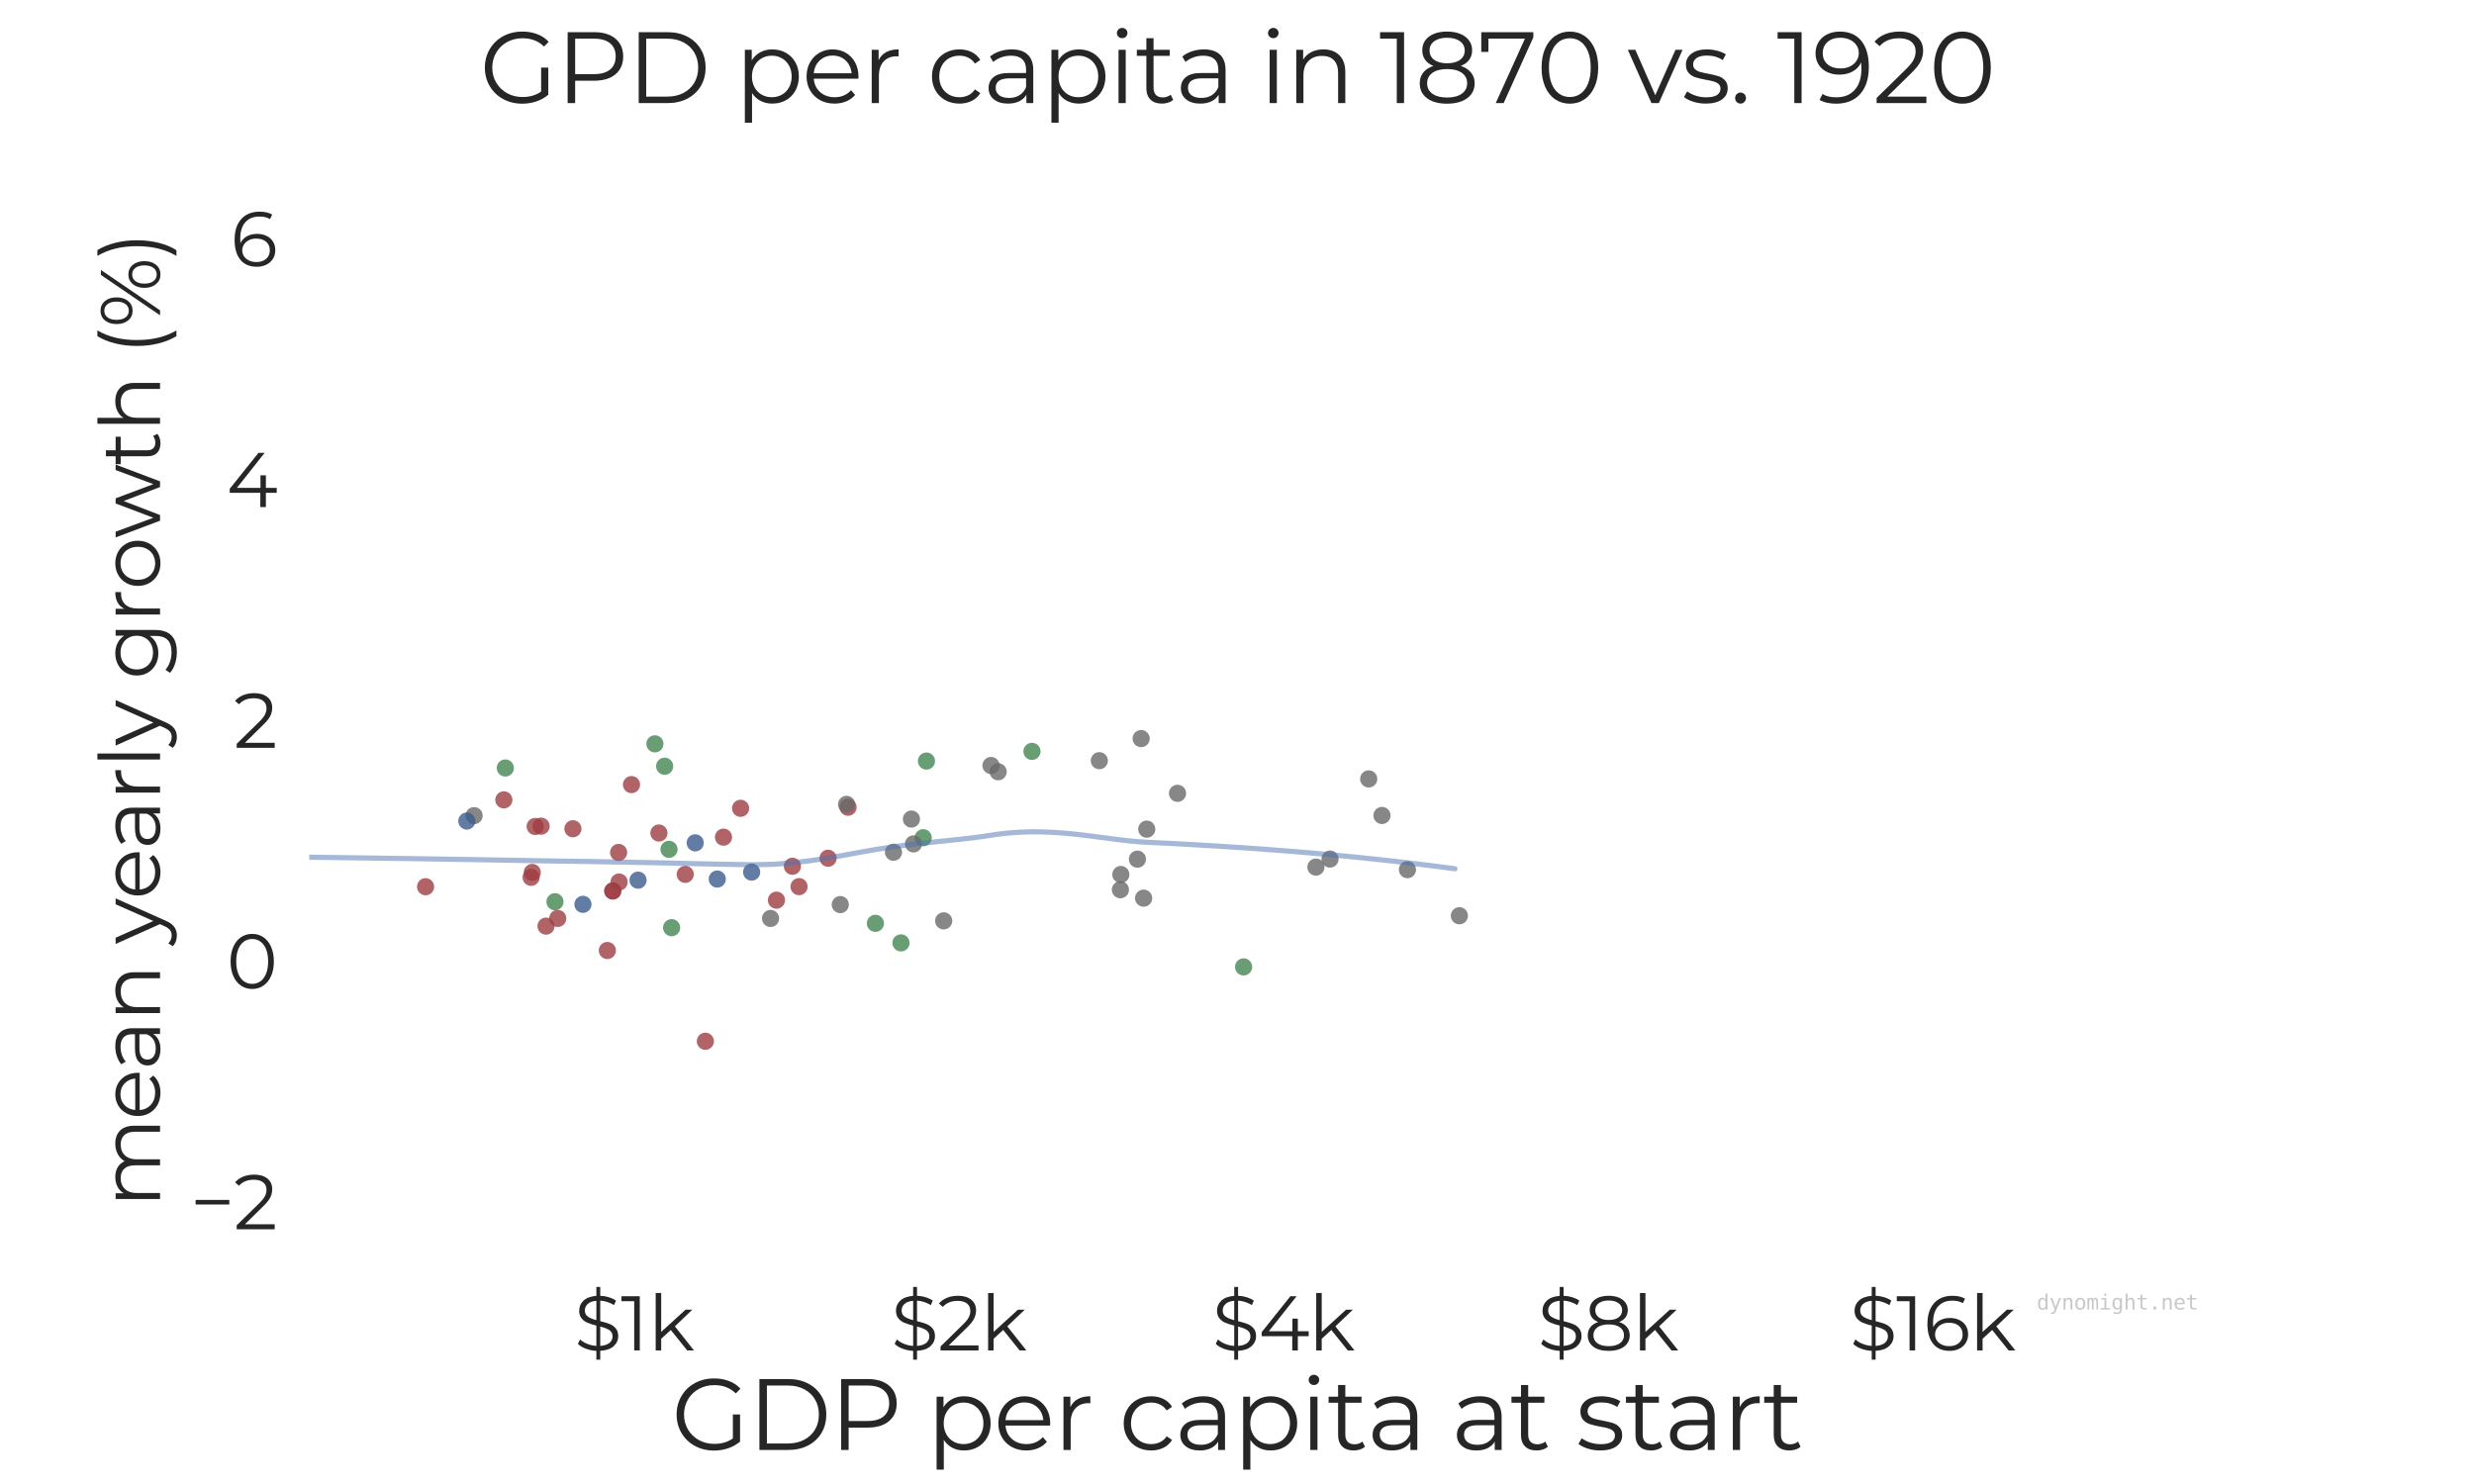 <?xml version="1.0" encoding="utf-8" standalone="no"?>
<!DOCTYPE svg PUBLIC "-//W3C//DTD SVG 1.1//EN"
  "http://www.w3.org/Graphics/SVG/1.1/DTD/svg11.dtd">
<svg height="432pt" version="1.1" viewBox="0 0 720 432" width="720pt" xmlns="http://www.w3.org/2000/svg" xmlns:xlink="http://www.w3.org/1999/xlink">
 <defs>
  <style type="text/css">*{stroke-linecap:butt;stroke-linejoin:round;}</style>
 </defs>
 <g id="figure_1">
  <g id="patch_1">
   <path d="M 0 432 
L 720 432 
L 720 0 
L 0 0 
z
" style="fill:#ffffff;"/>
  </g>
  <g id="axes_1">
   <g id="patch_2">
    <path d="M 90 367.2 
L 648 367.2 
L 648 51.84 
L 90 51.84 
z
" style="fill:#ffffff;"/>
   </g>
   <g id="matplotlib.axis_1">
    <g id="xtick_1">
     <g id="text_1">
      <!-- $1k -->
      <g style="fill:#262626;" transform="translate(167.12 393.111)scale(0.22 -0.22)">
       <defs>
        <path d="M 3635 1184 
Q 3635 691 3257 348 
Q 2880 6 2150 -32 
L 2150 -768 
L 1830 -768 
L 1830 -38 
Q 1363 -13 950 144 
Q 538 301 301 544 
L 486 909 
Q 710 691 1072 544 
Q 1434 397 1830 371 
L 1830 2054 
Q 1389 2163 1094 2288 
Q 800 2413 605 2653 
Q 410 2893 410 3290 
Q 410 3782 768 4118 
Q 1126 4454 1830 4512 
L 1830 5248 
L 2150 5248 
L 2150 4518 
Q 2515 4506 2857 4400 
Q 3200 4294 3450 4122 
L 3290 3744 
Q 3027 3910 2732 4006 
Q 2438 4102 2150 4115 
L 2150 2419 
Q 2624 2304 2925 2185 
Q 3226 2067 3430 1824 
Q 3635 1581 3635 1184 
z
M 877 3302 
Q 877 2970 1123 2797 
Q 1370 2624 1830 2502 
L 1830 4102 
Q 1357 4064 1117 3843 
Q 877 3622 877 3302 
z
M 2150 371 
Q 2656 410 2912 621 
Q 3168 832 3168 1158 
Q 3168 1504 2905 1677 
Q 2643 1850 2150 1971 
L 2150 371 
z
" id="Montserrat-Regular-24" transform="scale(0.016)"/>
        <path d="M 1574 4480 
L 1574 0 
L 1114 0 
L 1114 4070 
L 58 4070 
L 58 4480 
L 1574 4480 
z
" id="Montserrat-Regular-31" transform="scale(0.016)"/>
        <path d="M 1882 1690 
L 1088 960 
L 1088 0 
L 634 0 
L 634 4749 
L 1088 4749 
L 1088 1530 
L 3098 3366 
L 3661 3366 
L 2221 1990 
L 3795 0 
L 3238 0 
L 1882 1690 
z
" id="Montserrat-Regular-6b" transform="scale(0.016)"/>
       </defs>
       <use xlink:href="#Montserrat-Regular-24"/>
       <use x="61.5" xlink:href="#Montserrat-Regular-31"/>
       <use x="97.6" xlink:href="#Montserrat-Regular-6b"/>
      </g>
     </g>
    </g>
    <g id="xtick_2">
     <g id="text_2">
      <!-- $2k -->
      <g style="fill:#262626;" transform="translate(259.309 393.111)scale(0.22 -0.22)">
       <defs>
        <path d="M 3392 410 
L 3392 0 
L 250 0 
L 250 326 
L 2112 2150 
Q 2464 2496 2589 2749 
Q 2714 3002 2714 3258 
Q 2714 3654 2442 3875 
Q 2170 4096 1664 4096 
Q 877 4096 442 3597 
L 115 3878 
Q 378 4186 784 4352 
Q 1190 4518 1702 4518 
Q 2387 4518 2787 4195 
Q 3187 3872 3187 3309 
Q 3187 2963 3033 2643 
Q 2880 2323 2451 1907 
L 928 410 
L 3392 410 
z
" id="Montserrat-Regular-32" transform="scale(0.016)"/>
       </defs>
       <use xlink:href="#Montserrat-Regular-24"/>
       <use x="61.5" xlink:href="#Montserrat-Regular-32"/>
       <use x="118.3" xlink:href="#Montserrat-Regular-6b"/>
      </g>
     </g>
    </g>
    <g id="xtick_3">
     <g id="text_3">
      <!-- $4k -->
      <g style="fill:#262626;" transform="translate(352.752 393.111)scale(0.22 -0.22)">
       <defs>
        <path d="M 4141 1178 
L 3245 1178 
L 3245 0 
L 2784 0 
L 2784 1178 
L 256 1178 
L 256 1510 
L 2630 4480 
L 3142 4480 
L 851 1587 
L 2797 1587 
L 2797 2624 
L 3245 2624 
L 3245 1587 
L 4141 1587 
L 4141 1178 
z
" id="Montserrat-Regular-34" transform="scale(0.016)"/>
       </defs>
       <use xlink:href="#Montserrat-Regular-24"/>
       <use x="61.5" xlink:href="#Montserrat-Regular-34"/>
       <use x="127.6" xlink:href="#Montserrat-Regular-6b"/>
      </g>
     </g>
    </g>
    <g id="xtick_4">
     <g id="text_4">
      <!-- $8k -->
      <g style="fill:#262626;" transform="translate(447.471 393.111)scale(0.22 -0.22)">
       <defs>
        <path d="M 2899 2349 
Q 3322 2208 3549 1926 
Q 3776 1645 3776 1248 
Q 3776 858 3565 566 
Q 3354 275 2960 118 
Q 2566 -38 2035 -38 
Q 1229 -38 768 307 
Q 307 653 307 1248 
Q 307 1651 528 1929 
Q 749 2208 1171 2349 
Q 826 2483 646 2736 
Q 467 2989 467 3334 
Q 467 3878 892 4198 
Q 1318 4518 2035 4518 
Q 2509 4518 2864 4374 
Q 3219 4230 3417 3961 
Q 3616 3693 3616 3334 
Q 3616 2989 3430 2736 
Q 3245 2483 2899 2349 
z
M 928 3322 
Q 928 2950 1222 2732 
Q 1517 2515 2035 2515 
Q 2554 2515 2851 2732 
Q 3149 2950 3149 3315 
Q 3149 3693 2845 3910 
Q 2541 4128 2035 4128 
Q 1523 4128 1225 3910 
Q 928 3693 928 3322 
z
M 2035 352 
Q 2630 352 2966 595 
Q 3302 838 3302 1254 
Q 3302 1670 2966 1910 
Q 2630 2150 2035 2150 
Q 1446 2150 1110 1910 
Q 774 1670 774 1254 
Q 774 832 1107 592 
Q 1440 352 2035 352 
z
" id="Montserrat-Regular-38" transform="scale(0.016)"/>
       </defs>
       <use xlink:href="#Montserrat-Regular-24"/>
       <use x="61.5" xlink:href="#Montserrat-Regular-38"/>
       <use x="125.3" xlink:href="#Montserrat-Regular-6b"/>
      </g>
     </g>
    </g>
    <g id="xtick_5">
     <g id="text_5">
      <!-- $16k -->
      <g style="fill:#262626;" transform="translate(538.284 393.111)scale(0.22 -0.22)">
       <defs>
        <path d="M 2189 2682 
Q 2630 2682 2972 2515 
Q 3315 2349 3507 2045 
Q 3699 1741 3699 1338 
Q 3699 928 3500 614 
Q 3302 301 2953 131 
Q 2605 -38 2170 -38 
Q 1280 -38 806 547 
Q 333 1133 333 2202 
Q 333 2950 589 3468 
Q 845 3987 1305 4252 
Q 1766 4518 2381 4518 
Q 3046 4518 3443 4275 
L 3258 3904 
Q 2938 4115 2387 4115 
Q 1645 4115 1222 3644 
Q 800 3174 800 2278 
Q 800 2118 819 1914 
Q 986 2278 1350 2480 
Q 1715 2682 2189 2682 
z
M 2150 352 
Q 2637 352 2941 617 
Q 3245 883 3245 1325 
Q 3245 1766 2941 2028 
Q 2637 2291 2118 2291 
Q 1779 2291 1520 2163 
Q 1261 2035 1113 1811 
Q 966 1587 966 1312 
Q 966 1056 1104 838 
Q 1242 621 1510 486 
Q 1779 352 2150 352 
z
" id="Montserrat-Regular-36" transform="scale(0.016)"/>
       </defs>
       <use xlink:href="#Montserrat-Regular-24"/>
       <use x="61.5" xlink:href="#Montserrat-Regular-31"/>
       <use x="97.6" xlink:href="#Montserrat-Regular-36"/>
       <use x="158.5" xlink:href="#Montserrat-Regular-6b"/>
      </g>
     </g>
    </g>
    <g id="xtick_6"/>
    <g id="xtick_7"/>
    <g id="xtick_8"/>
    <g id="xtick_9"/>
    <g id="xtick_10"/>
    <g id="xtick_11"/>
    <g id="xtick_12"/>
    <g id="xtick_13"/>
    <g id="xtick_14"/>
    <g id="xtick_15"/>
    <g id="xtick_16"/>
    <g id="xtick_17"/>
   </g>
   <g id="matplotlib.axis_2">
    <g id="ytick_1">
     <g id="text_6">
      <!-- −2 -->
      <g style="fill:#262626;" transform="translate(55.355 357.842)scale(0.22 -0.22)">
       <defs>
        <path d="M 448 2426 
L 3232 2426 
L 3232 2048 
L 448 2048 
L 448 2426 
z
" id="Montserrat-Regular-2212" transform="scale(0.016)"/>
       </defs>
       <use xlink:href="#Montserrat-Regular-2212"/>
       <use x="57.5" xlink:href="#Montserrat-Regular-32"/>
      </g>
     </g>
    </g>
    <g id="ytick_2">
     <g id="text_7">
      <!-- 0 -->
      <g style="fill:#262626;" transform="translate(65.935 287.762)scale(0.22 -0.22)">
       <defs>
        <path d="M 2118 -38 
Q 1600 -38 1193 237 
Q 787 512 560 1027 
Q 333 1542 333 2240 
Q 333 2938 560 3453 
Q 787 3968 1193 4243 
Q 1600 4518 2118 4518 
Q 2637 4518 3043 4243 
Q 3450 3968 3680 3453 
Q 3910 2938 3910 2240 
Q 3910 1542 3680 1027 
Q 3450 512 3043 237 
Q 2637 -38 2118 -38 
z
M 2118 384 
Q 2509 384 2806 601 
Q 3104 819 3270 1235 
Q 3437 1651 3437 2240 
Q 3437 2829 3270 3245 
Q 3104 3661 2806 3878 
Q 2509 4096 2118 4096 
Q 1728 4096 1430 3878 
Q 1133 3661 966 3245 
Q 800 2829 800 2240 
Q 800 1651 966 1235 
Q 1133 819 1430 601 
Q 1728 384 2118 384 
z
" id="Montserrat-Regular-30" transform="scale(0.016)"/>
       </defs>
       <use xlink:href="#Montserrat-Regular-30"/>
      </g>
     </g>
    </g>
    <g id="ytick_3">
     <g id="text_8">
      <!-- 2 -->
      <g style="fill:#262626;" transform="translate(68.005 217.682)scale(0.22 -0.22)">
       <use xlink:href="#Montserrat-Regular-32"/>
      </g>
     </g>
    </g>
    <g id="ytick_4">
     <g id="text_9">
      <!-- 4 -->
      <g style="fill:#262626;" transform="translate(65.959 147.602)scale(0.22 -0.22)">
       <use xlink:href="#Montserrat-Regular-34"/>
      </g>
     </g>
    </g>
    <g id="ytick_5">
     <g id="text_10">
      <!-- 6 -->
      <g style="fill:#262626;" transform="translate(67.101 77.522)scale(0.22 -0.22)">
       <use xlink:href="#Montserrat-Regular-36"/>
      </g>
     </g>
    </g>
    <g id="text_11">
     <!-- mean yearly growth (%) -->
     <g style="fill:#262626;" transform="translate(46.577 351.473)rotate(-90)scale(0.24 -0.24)">
      <defs>
       <path d="M 4832 3392 
Q 5466 3392 5827 3027 
Q 6189 2662 6189 1952 
L 6189 0 
L 5734 0 
L 5734 1907 
Q 5734 2432 5481 2707 
Q 5229 2982 4768 2982 
Q 4243 2982 3942 2659 
Q 3642 2336 3642 1766 
L 3642 0 
L 3187 0 
L 3187 1907 
Q 3187 2432 2934 2707 
Q 2682 2982 2214 2982 
Q 1696 2982 1392 2659 
Q 1088 2336 1088 1766 
L 1088 0 
L 634 0 
L 634 3366 
L 1069 3366 
L 1069 2752 
Q 1248 3059 1568 3225 
Q 1888 3392 2304 3392 
Q 2726 3392 3036 3213 
Q 3347 3034 3501 2682 
Q 3686 3014 4035 3203 
Q 4384 3392 4832 3392 
z
" id="Montserrat-Regular-6d" transform="scale(0.016)"/>
       <path d="M 3565 1542 
L 749 1542 
Q 787 1018 1152 694 
Q 1517 371 2074 371 
Q 2387 371 2649 483 
Q 2912 595 3104 813 
L 3360 518 
Q 3136 250 2800 109 
Q 2464 -32 2061 -32 
Q 1542 -32 1142 189 
Q 742 410 518 800 
Q 294 1190 294 1683 
Q 294 2176 508 2566 
Q 723 2957 1097 3174 
Q 1472 3392 1939 3392 
Q 2406 3392 2777 3174 
Q 3149 2957 3360 2569 
Q 3571 2182 3571 1683 
L 3565 1542 
z
M 1939 3002 
Q 1453 3002 1123 2691 
Q 794 2381 749 1882 
L 3136 1882 
Q 3091 2381 2761 2691 
Q 2432 3002 1939 3002 
z
" id="Montserrat-Regular-65" transform="scale(0.016)"/>
       <path d="M 1811 3392 
Q 2470 3392 2822 3062 
Q 3174 2733 3174 2086 
L 3174 0 
L 2739 0 
L 2739 525 
Q 2586 262 2288 115 
Q 1990 -32 1581 -32 
Q 1018 -32 685 237 
Q 352 506 352 947 
Q 352 1376 662 1638 
Q 973 1901 1651 1901 
L 2720 1901 
L 2720 2106 
Q 2720 2541 2477 2768 
Q 2234 2995 1766 2995 
Q 1446 2995 1152 2889 
Q 858 2784 646 2598 
L 442 2938 
Q 698 3155 1056 3273 
Q 1414 3392 1811 3392 
z
M 1651 326 
Q 2035 326 2310 502 
Q 2586 678 2720 1011 
L 2720 1562 
L 1664 1562 
Q 800 1562 800 960 
Q 800 666 1024 496 
Q 1248 326 1651 326 
z
" id="Montserrat-Regular-61" transform="scale(0.016)"/>
       <path d="M 2349 3392 
Q 2982 3392 3356 3024 
Q 3731 2656 3731 1952 
L 3731 0 
L 3277 0 
L 3277 1907 
Q 3277 2432 3014 2707 
Q 2752 2982 2266 2982 
Q 1722 2982 1405 2659 
Q 1088 2336 1088 1766 
L 1088 0 
L 634 0 
L 634 3366 
L 1069 3366 
L 1069 2746 
Q 1254 3053 1584 3222 
Q 1914 3392 2349 3392 
z
" id="Montserrat-Regular-6e" transform="scale(0.016)"/>
       <path id="Montserrat-Regular-20" transform="scale(0.016)"/>
       <path d="M 3462 3366 
L 1779 -403 
Q 1574 -877 1305 -1075 
Q 1037 -1274 659 -1274 
Q 416 -1274 205 -1197 
Q -6 -1120 -160 -966 
L 51 -627 
Q 307 -883 666 -883 
Q 896 -883 1059 -755 
Q 1222 -627 1363 -320 
L 1510 6 
L 6 3366 
L 480 3366 
L 1747 506 
L 3014 3366 
L 3462 3366 
z
" id="Montserrat-Regular-79" transform="scale(0.016)"/>
       <path d="M 1069 2707 
Q 1229 3046 1545 3219 
Q 1862 3392 2330 3392 
L 2330 2950 
L 2221 2957 
Q 1690 2957 1389 2630 
Q 1088 2304 1088 1715 
L 1088 0 
L 634 0 
L 634 3366 
L 1069 3366 
L 1069 2707 
z
" id="Montserrat-Regular-72" transform="scale(0.016)"/>
       <path d="M 634 4749 
L 1088 4749 
L 1088 0 
L 634 0 
L 634 4749 
z
" id="Montserrat-Regular-6c" transform="scale(0.016)"/>
       <path d="M 3750 3366 
L 3750 410 
Q 3750 -448 3331 -861 
Q 2912 -1274 2067 -1274 
Q 1600 -1274 1181 -1136 
Q 762 -998 499 -755 
L 730 -410 
Q 973 -627 1321 -748 
Q 1670 -870 2054 -870 
Q 2694 -870 2995 -572 
Q 3296 -275 3296 352 
L 3296 781 
Q 3085 461 2742 294 
Q 2400 128 1984 128 
Q 1510 128 1123 336 
Q 736 544 515 918 
Q 294 1293 294 1766 
Q 294 2240 515 2611 
Q 736 2982 1120 3187 
Q 1504 3392 1984 3392 
Q 2413 3392 2758 3219 
Q 3104 3046 3315 2720 
L 3315 3366 
L 3750 3366 
z
M 2029 531 
Q 2394 531 2688 688 
Q 2982 845 3145 1126 
Q 3309 1408 3309 1766 
Q 3309 2125 3145 2403 
Q 2982 2682 2691 2838 
Q 2400 2995 2029 2995 
Q 1664 2995 1373 2841 
Q 1082 2688 918 2406 
Q 755 2125 755 1766 
Q 755 1408 918 1126 
Q 1082 845 1373 688 
Q 1664 531 2029 531 
z
" id="Montserrat-Regular-67" transform="scale(0.016)"/>
       <path d="M 2010 -32 
Q 1523 -32 1132 189 
Q 742 410 518 800 
Q 294 1190 294 1683 
Q 294 2176 518 2566 
Q 742 2957 1132 3174 
Q 1523 3392 2010 3392 
Q 2496 3392 2886 3174 
Q 3277 2957 3497 2566 
Q 3718 2176 3718 1683 
Q 3718 1190 3497 800 
Q 3277 410 2886 189 
Q 2496 -32 2010 -32 
z
M 2010 371 
Q 2368 371 2653 534 
Q 2938 698 3098 998 
Q 3258 1299 3258 1683 
Q 3258 2067 3098 2368 
Q 2938 2669 2653 2832 
Q 2368 2995 2010 2995 
Q 1651 2995 1366 2832 
Q 1082 2669 918 2368 
Q 755 2067 755 1683 
Q 755 1299 918 998 
Q 1082 698 1366 534 
Q 1651 371 2010 371 
z
" id="Montserrat-Regular-6f" transform="scale(0.016)"/>
       <path d="M 5574 3366 
L 4301 0 
L 3872 0 
L 2810 2758 
L 1747 0 
L 1318 0 
L 51 3366 
L 486 3366 
L 1542 506 
L 2624 3366 
L 3014 3366 
L 4090 506 
L 5158 3366 
L 5574 3366 
z
" id="Montserrat-Regular-77" transform="scale(0.016)"/>
       <path d="M 2406 205 
Q 2278 90 2089 29 
Q 1901 -32 1696 -32 
Q 1222 -32 966 224 
Q 710 480 710 947 
L 710 2982 
L 109 2982 
L 109 3366 
L 710 3366 
L 710 4102 
L 1165 4102 
L 1165 3366 
L 2189 3366 
L 2189 2982 
L 1165 2982 
L 1165 973 
Q 1165 672 1315 515 
Q 1466 358 1747 358 
Q 1888 358 2019 403 
Q 2150 448 2246 531 
L 2406 205 
z
" id="Montserrat-Regular-74" transform="scale(0.016)"/>
       <path d="M 2349 3392 
Q 2982 3392 3356 3024 
Q 3731 2656 3731 1952 
L 3731 0 
L 3277 0 
L 3277 1907 
Q 3277 2432 3014 2707 
Q 2752 2982 2266 2982 
Q 1722 2982 1405 2659 
Q 1088 2336 1088 1766 
L 1088 0 
L 634 0 
L 634 4749 
L 1088 4749 
L 1088 2778 
Q 1274 3072 1600 3232 
Q 1926 3392 2349 3392 
z
" id="Montserrat-Regular-68" transform="scale(0.016)"/>
       <path d="M 1408 -1242 
Q 1050 -653 858 112 
Q 666 877 666 1754 
Q 666 2630 858 3401 
Q 1050 4173 1408 4749 
L 1843 4749 
Q 1466 4102 1290 3360 
Q 1114 2618 1114 1754 
Q 1114 890 1290 147 
Q 1466 -595 1843 -1242 
L 1408 -1242 
z
" id="Montserrat-Regular-28" transform="scale(0.016)"/>
       <path d="M 1280 2080 
Q 826 2080 547 2416 
Q 269 2752 269 3296 
Q 269 3840 547 4176 
Q 826 4512 1280 4512 
Q 1728 4512 2009 4179 
Q 2291 3846 2291 3296 
Q 2291 2746 2009 2413 
Q 1728 2080 1280 2080 
z
M 3994 4480 
L 4371 4480 
L 1312 0 
L 934 0 
L 3994 4480 
z
M 1280 2368 
Q 1594 2368 1782 2614 
Q 1971 2861 1971 3296 
Q 1971 3731 1782 3977 
Q 1594 4224 1280 4224 
Q 960 4224 774 3974 
Q 589 3725 589 3296 
Q 589 2867 774 2617 
Q 960 2368 1280 2368 
z
M 4026 -32 
Q 3578 -32 3296 304 
Q 3014 640 3014 1184 
Q 3014 1728 3296 2064 
Q 3578 2400 4026 2400 
Q 4480 2400 4758 2064 
Q 5037 1728 5037 1184 
Q 5037 640 4758 304 
Q 4480 -32 4026 -32 
z
M 4026 256 
Q 4346 256 4531 505 
Q 4717 755 4717 1184 
Q 4717 1613 4531 1862 
Q 4346 2112 4026 2112 
Q 3712 2112 3523 1865 
Q 3334 1619 3334 1184 
Q 3334 749 3523 502 
Q 3712 256 4026 256 
z
" id="Montserrat-Regular-25" transform="scale(0.016)"/>
       <path d="M 256 -1242 
Q 634 -595 813 144 
Q 992 883 992 1754 
Q 992 2624 813 3363 
Q 634 4102 256 4749 
L 691 4749 
Q 1050 4173 1245 3401 
Q 1440 2630 1440 1754 
Q 1440 877 1248 109 
Q 1056 -659 691 -1242 
L 256 -1242 
z
" id="Montserrat-Regular-29" transform="scale(0.016)"/>
      </defs>
      <use xlink:href="#Montserrat-Regular-6d"/>
      <use x="106.1" xlink:href="#Montserrat-Regular-65"/>
      <use x="166.5" xlink:href="#Montserrat-Regular-61"/>
      <use x="225.5" xlink:href="#Montserrat-Regular-6e"/>
      <use x="293.2" xlink:href="#Montserrat-Regular-20"/>
      <use x="319.4" xlink:href="#Montserrat-Regular-79"/>
      <use x="373.6" xlink:href="#Montserrat-Regular-65"/>
      <use x="434" xlink:href="#Montserrat-Regular-61"/>
      <use x="493" xlink:href="#Montserrat-Regular-72"/>
      <use x="533.1" xlink:href="#Montserrat-Regular-6c"/>
      <use x="560" xlink:href="#Montserrat-Regular-79"/>
      <use x="614.2" xlink:href="#Montserrat-Regular-20"/>
      <use x="640.4" xlink:href="#Montserrat-Regular-67"/>
      <use x="709" xlink:href="#Montserrat-Regular-72"/>
      <use x="749.1" xlink:href="#Montserrat-Regular-6f"/>
      <use x="811.8" xlink:href="#Montserrat-Regular-77"/>
      <use x="899.7" xlink:href="#Montserrat-Regular-74"/>
      <use x="940.3" xlink:href="#Montserrat-Regular-68"/>
      <use x="1008" xlink:href="#Montserrat-Regular-20"/>
      <use x="1034.2" xlink:href="#Montserrat-Regular-28"/>
      <use x="1067.1" xlink:href="#Montserrat-Regular-25"/>
      <use x="1150" xlink:href="#Montserrat-Regular-29"/>
     </g>
    </g>
   </g>
   <g id="line2d_1">
    <defs>
     <path d="M 0 2.5 
C 0.663 2.5 1.299 2.237 1.768 1.768 
C 2.237 1.299 2.5 0.663 2.5 0 
C 2.5 -0.663 2.237 -1.299 1.768 -1.768 
C 1.299 -2.237 0.663 -2.5 0 -2.5 
C -0.663 -2.5 -1.299 -2.237 -1.768 -1.768 
C -2.237 -1.299 -2.5 -0.663 -2.5 0 
C -2.5 0.663 -2.237 1.299 -1.768 1.768 
C -1.299 2.237 -0.663 2.5 0 2.5 
z
" id="m35db1a83b9" style="stroke:#000000;stroke-opacity:0;"/>
    </defs>
    <g clip-path="url(#pfce6f58620)">
     <use style="fill:#9d3e42;fill-opacity:0.8;stroke:#000000;stroke-opacity:0;" x="0" xlink:href="#m35db1a83b9" y="0"/>
    </g>
   </g>
   <g id="line2d_2">
    <defs>
     <path d="M 0 2.5 
C 0.663 2.5 1.299 2.237 1.768 1.768 
C 2.237 1.299 2.5 0.663 2.5 0 
C 2.5 -0.663 2.237 -1.299 1.768 -1.768 
C 1.299 -2.237 0.663 -2.5 0 -2.5 
C -0.663 -2.5 -1.299 -2.237 -1.768 -1.768 
C -2.237 -1.299 -2.5 -0.663 -2.5 0 
C -2.5 0.663 -2.237 1.299 -1.768 1.768 
C -1.299 2.237 -0.663 2.5 0 2.5 
z
" id="m9d55286f26" style="stroke:#000000;stroke-opacity:0;"/>
    </defs>
    <g clip-path="url(#pfce6f58620)">
     <use style="fill:#3d5b8d;fill-opacity:0.8;stroke:#000000;stroke-opacity:0;" x="0" xlink:href="#m9d55286f26" y="0"/>
    </g>
   </g>
   <g id="line2d_3">
    <defs>
     <path d="M 0 2.5 
C 0.663 2.5 1.299 2.237 1.768 1.768 
C 2.237 1.299 2.5 0.663 2.5 0 
C 2.5 -0.663 2.237 -1.299 1.768 -1.768 
C 1.299 -2.237 0.663 -2.5 0 -2.5 
C -0.663 -2.5 -1.299 -2.237 -1.768 -1.768 
C -2.237 -1.299 -2.5 -0.663 -2.5 0 
C -2.5 0.663 -2.237 1.299 -1.768 1.768 
C -1.299 2.237 -0.663 2.5 0 2.5 
z
" id="m67b267785d" style="stroke:#000000;stroke-opacity:0;"/>
    </defs>
    <g clip-path="url(#pfce6f58620)">
     <use style="fill:#696969;fill-opacity:0.8;stroke:#000000;stroke-opacity:0;" x="137.981" xlink:href="#m67b267785d" y="237.437"/>
    </g>
   </g>
   <g id="line2d_4">
    <g clip-path="url(#pfce6f58620)">
     <use style="fill:#9d3e42;fill-opacity:0.8;stroke:#000000;stroke-opacity:0;" x="0" xlink:href="#m35db1a83b9" y="0"/>
    </g>
   </g>
   <g id="line2d_5">
    <defs>
     <path d="M 0 2.5 
C 0.663 2.5 1.299 2.237 1.768 1.768 
C 2.237 1.299 2.5 0.663 2.5 0 
C 2.5 -0.663 2.237 -1.299 1.768 -1.768 
C 1.299 -2.237 0.663 -2.5 0 -2.5 
C -0.663 -2.5 -1.299 -2.237 -1.768 -1.768 
C -2.237 -1.299 -2.5 -0.663 -2.5 0 
C -2.5 0.663 -2.237 1.299 -1.768 1.768 
C -1.299 2.237 -0.663 2.5 0 2.5 
z
" id="m93f94242c7" style="stroke:#000000;stroke-opacity:0;"/>
    </defs>
    <g clip-path="url(#pfce6f58620)">
     <use style="fill:#448653;fill-opacity:0.8;stroke:#000000;stroke-opacity:0;" x="300.329" xlink:href="#m93f94242c7" y="218.73"/>
    </g>
   </g>
   <g id="line2d_6">
    <g clip-path="url(#pfce6f58620)">
     <use style="fill:#9d3e42;fill-opacity:0.8;stroke:#000000;stroke-opacity:0;" x="0" xlink:href="#m35db1a83b9" y="0"/>
    </g>
   </g>
   <g id="line2d_7">
    <g clip-path="url(#pfce6f58620)">
     <use style="fill:#696969;fill-opacity:0.8;stroke:#000000;stroke-opacity:0;" x="409.599" xlink:href="#m67b267785d" y="253.163"/>
    </g>
   </g>
   <g id="line2d_8">
    <g clip-path="url(#pfce6f58620)">
     <use style="fill:#696969;fill-opacity:0.8;stroke:#000000;stroke-opacity:0;" x="332.821" xlink:href="#m67b267785d" y="261.458"/>
    </g>
   </g>
   <g id="line2d_9">
    <g clip-path="url(#pfce6f58620)">
     <use style="fill:#9d3e42;fill-opacity:0.8;stroke:#000000;stroke-opacity:0;" x="0" xlink:href="#m35db1a83b9" y="0"/>
    </g>
   </g>
   <g id="line2d_10">
    <g clip-path="url(#pfce6f58620)">
     <use style="fill:#3d5b8d;fill-opacity:0.8;stroke:#000000;stroke-opacity:0;" x="0" xlink:href="#m9d55286f26" y="0"/>
    </g>
   </g>
   <g id="line2d_11">
    <g clip-path="url(#pfce6f58620)">
     <use style="fill:#696969;fill-opacity:0.8;stroke:#000000;stroke-opacity:0;" x="382.969" xlink:href="#m67b267785d" y="252.416"/>
    </g>
   </g>
   <g id="line2d_12">
    <g clip-path="url(#pfce6f58620)">
     <use style="fill:#3d5b8d;fill-opacity:0.8;stroke:#000000;stroke-opacity:0;" x="0" xlink:href="#m9d55286f26" y="0"/>
    </g>
   </g>
   <g id="line2d_13">
    <g clip-path="url(#pfce6f58620)">
     <use style="fill:#3d5b8d;fill-opacity:0.8;stroke:#000000;stroke-opacity:0;" x="0" xlink:href="#m9d55286f26" y="0"/>
    </g>
   </g>
   <g id="line2d_14">
    <g clip-path="url(#pfce6f58620)">
     <use style="fill:#9d3e42;fill-opacity:0.8;stroke:#000000;stroke-opacity:0;" x="0" xlink:href="#m35db1a83b9" y="0"/>
    </g>
   </g>
   <g id="line2d_15">
    <g clip-path="url(#pfce6f58620)">
     <use style="fill:#696969;fill-opacity:0.8;stroke:#000000;stroke-opacity:0;" x="224.251" xlink:href="#m67b267785d" y="267.362"/>
    </g>
   </g>
   <g id="line2d_16">
    <g clip-path="url(#pfce6f58620)">
     <use style="fill:#9d3e42;fill-opacity:0.8;stroke:#000000;stroke-opacity:0;" x="0" xlink:href="#m35db1a83b9" y="0"/>
    </g>
   </g>
   <g id="line2d_17">
    <g clip-path="url(#pfce6f58620)">
     <use style="fill:#696969;fill-opacity:0.8;stroke:#000000;stroke-opacity:0;" x="0" xlink:href="#m67b267785d" y="0"/>
    </g>
   </g>
   <g id="line2d_18">
    <g clip-path="url(#pfce6f58620)">
     <use style="fill:#696969;fill-opacity:0.8;stroke:#000000;stroke-opacity:0;" x="0" xlink:href="#m67b267785d" y="0"/>
    </g>
   </g>
   <g id="line2d_19">
    <g clip-path="url(#pfce6f58620)">
     <use style="fill:#448653;fill-opacity:0.8;stroke:#000000;stroke-opacity:0;" x="0" xlink:href="#m93f94242c7" y="0"/>
    </g>
   </g>
   <g id="line2d_20">
    <g clip-path="url(#pfce6f58620)">
     <use style="fill:#448653;fill-opacity:0.8;stroke:#000000;stroke-opacity:0;" x="195.458" xlink:href="#m93f94242c7" y="270.052"/>
    </g>
   </g>
   <g id="line2d_21">
    <g clip-path="url(#pfce6f58620)">
     <use style="fill:#448653;fill-opacity:0.8;stroke:#000000;stroke-opacity:0;" x="0" xlink:href="#m93f94242c7" y="0"/>
    </g>
   </g>
   <g id="line2d_22">
    <g clip-path="url(#pfce6f58620)">
     <use style="fill:#3d5b8d;fill-opacity:0.8;stroke:#000000;stroke-opacity:0;" x="0" xlink:href="#m9d55286f26" y="0"/>
    </g>
   </g>
   <g id="line2d_23">
    <g clip-path="url(#pfce6f58620)">
     <use style="fill:#3d5b8d;fill-opacity:0.8;stroke:#000000;stroke-opacity:0;" x="0" xlink:href="#m9d55286f26" y="0"/>
    </g>
   </g>
   <g id="line2d_24">
    <g clip-path="url(#pfce6f58620)">
     <use style="fill:#696969;fill-opacity:0.8;stroke:#000000;stroke-opacity:0;" x="319.933" xlink:href="#m67b267785d" y="221.439"/>
    </g>
   </g>
   <g id="line2d_25">
    <g clip-path="url(#pfce6f58620)">
     <use style="fill:#696969;fill-opacity:0.8;stroke:#000000;stroke-opacity:0;" x="332.102" xlink:href="#m67b267785d" y="215.007"/>
    </g>
   </g>
   <g id="line2d_26">
    <g clip-path="url(#pfce6f58620)">
     <use style="fill:#448653;fill-opacity:0.8;stroke:#000000;stroke-opacity:0;" x="269.626" xlink:href="#m93f94242c7" y="221.548"/>
    </g>
   </g>
   <g id="line2d_27">
    <g clip-path="url(#pfce6f58620)">
     <use style="fill:#9d3e42;fill-opacity:0.8;stroke:#000000;stroke-opacity:0;" x="176.756" xlink:href="#m35db1a83b9" y="276.694"/>
    </g>
   </g>
   <g id="line2d_28">
    <g clip-path="url(#pfce6f58620)">
     <use style="fill:#3d5b8d;fill-opacity:0.8;stroke:#000000;stroke-opacity:0;" x="0" xlink:href="#m9d55286f26" y="0"/>
    </g>
   </g>
   <g id="line2d_29">
    <g clip-path="url(#pfce6f58620)">
     <use style="fill:#3d5b8d;fill-opacity:0.8;stroke:#000000;stroke-opacity:0;" x="0" xlink:href="#m9d55286f26" y="0"/>
    </g>
   </g>
   <g id="line2d_30">
    <g clip-path="url(#pfce6f58620)">
     <use style="fill:#3d5b8d;fill-opacity:0.8;stroke:#000000;stroke-opacity:0;" x="0" xlink:href="#m9d55286f26" y="0"/>
    </g>
   </g>
   <g id="line2d_31">
    <g clip-path="url(#pfce6f58620)">
     <use style="fill:#3d5b8d;fill-opacity:0.8;stroke:#000000;stroke-opacity:0;" x="0" xlink:href="#m9d55286f26" y="0"/>
    </g>
   </g>
   <g id="line2d_32">
    <g clip-path="url(#pfce6f58620)">
     <use style="fill:#448653;fill-opacity:0.8;stroke:#000000;stroke-opacity:0;" x="194.702" xlink:href="#m93f94242c7" y="247.241"/>
    </g>
   </g>
   <g id="line2d_33">
    <g clip-path="url(#pfce6f58620)">
     <use style="fill:#3d5b8d;fill-opacity:0.8;stroke:#000000;stroke-opacity:0;" x="0" xlink:href="#m9d55286f26" y="0"/>
    </g>
   </g>
   <g id="line2d_34">
    <g clip-path="url(#pfce6f58620)">
     <use style="fill:#3d5b8d;fill-opacity:0.8;stroke:#000000;stroke-opacity:0;" x="0" xlink:href="#m9d55286f26" y="0"/>
    </g>
   </g>
   <g id="line2d_35">
    <g clip-path="url(#pfce6f58620)">
     <use style="fill:#448653;fill-opacity:0.8;stroke:#000000;stroke-opacity:0;" x="0" xlink:href="#m93f94242c7" y="0"/>
    </g>
   </g>
   <g id="line2d_36">
    <g clip-path="url(#pfce6f58620)">
     <use style="fill:#448653;fill-opacity:0.8;stroke:#000000;stroke-opacity:0;" x="268.675" xlink:href="#m93f94242c7" y="243.863"/>
    </g>
   </g>
   <g id="line2d_37">
    <g clip-path="url(#pfce6f58620)">
     <use style="fill:#448653;fill-opacity:0.8;stroke:#000000;stroke-opacity:0;" x="193.432" xlink:href="#m93f94242c7" y="223.051"/>
    </g>
   </g>
   <g id="line2d_38">
    <g clip-path="url(#pfce6f58620)">
     <use style="fill:#9d3e42;fill-opacity:0.8;stroke:#000000;stroke-opacity:0;" x="0" xlink:href="#m35db1a83b9" y="0"/>
    </g>
   </g>
   <g id="line2d_39">
    <g clip-path="url(#pfce6f58620)">
     <use style="fill:#696969;fill-opacity:0.8;stroke:#000000;stroke-opacity:0;" x="0" xlink:href="#m67b267785d" y="0"/>
    </g>
   </g>
   <g id="line2d_40">
    <g clip-path="url(#pfce6f58620)">
     <use style="fill:#696969;fill-opacity:0.8;stroke:#000000;stroke-opacity:0;" x="331.02" xlink:href="#m67b267785d" y="250.104"/>
    </g>
   </g>
   <g id="line2d_41">
    <g clip-path="url(#pfce6f58620)">
     <use style="fill:#3d5b8d;fill-opacity:0.8;stroke:#000000;stroke-opacity:0;" x="0" xlink:href="#m9d55286f26" y="0"/>
    </g>
   </g>
   <g id="line2d_42">
    <g clip-path="url(#pfce6f58620)">
     <use style="fill:#448653;fill-opacity:0.8;stroke:#000000;stroke-opacity:0;" x="0" xlink:href="#m93f94242c7" y="0"/>
    </g>
   </g>
   <g id="line2d_43">
    <g clip-path="url(#pfce6f58620)">
     <use style="fill:#696969;fill-opacity:0.8;stroke:#000000;stroke-opacity:0;" x="342.688" xlink:href="#m67b267785d" y="230.942"/>
    </g>
   </g>
   <g id="line2d_44">
    <g clip-path="url(#pfce6f58620)">
     <use style="fill:#448653;fill-opacity:0.8;stroke:#000000;stroke-opacity:0;" x="0" xlink:href="#m93f94242c7" y="0"/>
    </g>
   </g>
   <g id="line2d_45">
    <g clip-path="url(#pfce6f58620)">
     <use style="fill:#3d5b8d;fill-opacity:0.8;stroke:#000000;stroke-opacity:0;" x="202.323" xlink:href="#m9d55286f26" y="245.353"/>
    </g>
   </g>
   <g id="line2d_46">
    <g clip-path="url(#pfce6f58620)">
     <use style="fill:#448653;fill-opacity:0.8;stroke:#000000;stroke-opacity:0;" x="147.064" xlink:href="#m93f94242c7" y="223.567"/>
    </g>
   </g>
   <g id="line2d_47">
    <g clip-path="url(#pfce6f58620)">
     <use style="fill:#3d5b8d;fill-opacity:0.8;stroke:#000000;stroke-opacity:0;" x="208.745" xlink:href="#m9d55286f26" y="255.898"/>
    </g>
   </g>
   <g id="line2d_48">
    <g clip-path="url(#pfce6f58620)">
     <use style="fill:#696969;fill-opacity:0.8;stroke:#000000;stroke-opacity:0;" x="265.253" xlink:href="#m67b267785d" y="238.431"/>
    </g>
   </g>
   <g id="line2d_49">
    <g clip-path="url(#pfce6f58620)">
     <use style="fill:#696969;fill-opacity:0.8;stroke:#000000;stroke-opacity:0;" x="0" xlink:href="#m67b267785d" y="0"/>
    </g>
   </g>
   <g id="line2d_50">
    <g clip-path="url(#pfce6f58620)">
     <use style="fill:#3d5b8d;fill-opacity:0.8;stroke:#000000;stroke-opacity:0;" x="0" xlink:href="#m9d55286f26" y="0"/>
    </g>
   </g>
   <g id="line2d_51">
    <g clip-path="url(#pfce6f58620)">
     <use style="fill:#696969;fill-opacity:0.8;stroke:#000000;stroke-opacity:0;" x="265.854" xlink:href="#m67b267785d" y="245.665"/>
    </g>
   </g>
   <g id="line2d_52">
    <g clip-path="url(#pfce6f58620)">
     <use style="fill:#696969;fill-opacity:0.8;stroke:#000000;stroke-opacity:0;" x="333.736" xlink:href="#m67b267785d" y="241.371"/>
    </g>
   </g>
   <g id="line2d_53">
    <g clip-path="url(#pfce6f58620)">
     <use style="fill:#3d5b8d;fill-opacity:0.8;stroke:#000000;stroke-opacity:0;" x="0" xlink:href="#m9d55286f26" y="0"/>
    </g>
   </g>
   <g id="line2d_54">
    <g clip-path="url(#pfce6f58620)">
     <use style="fill:#696969;fill-opacity:0.8;stroke:#000000;stroke-opacity:0;" x="424.716" xlink:href="#m67b267785d" y="266.577"/>
    </g>
   </g>
   <g id="line2d_55">
    <g clip-path="url(#pfce6f58620)">
     <use style="fill:#9d3e42;fill-opacity:0.8;stroke:#000000;stroke-opacity:0;" x="0" xlink:href="#m35db1a83b9" y="0"/>
    </g>
   </g>
   <g id="line2d_56">
    <g clip-path="url(#pfce6f58620)">
     <use style="fill:#3d5b8d;fill-opacity:0.8;stroke:#000000;stroke-opacity:0;" x="135.856" xlink:href="#m9d55286f26" y="239.014"/>
    </g>
   </g>
   <g id="line2d_57">
    <g clip-path="url(#pfce6f58620)">
     <use style="fill:#3d5b8d;fill-opacity:0.8;stroke:#000000;stroke-opacity:0;" x="0" xlink:href="#m9d55286f26" y="0"/>
    </g>
   </g>
   <g id="line2d_58">
    <g clip-path="url(#pfce6f58620)">
     <use style="fill:#3d5b8d;fill-opacity:0.8;stroke:#000000;stroke-opacity:0;" x="0" xlink:href="#m9d55286f26" y="0"/>
    </g>
   </g>
   <g id="line2d_59">
    <g clip-path="url(#pfce6f58620)">
     <use style="fill:#3d5b8d;fill-opacity:0.8;stroke:#000000;stroke-opacity:0;" x="0" xlink:href="#m9d55286f26" y="0"/>
    </g>
   </g>
   <g id="line2d_60">
    <g clip-path="url(#pfce6f58620)">
     <use style="fill:#3d5b8d;fill-opacity:0.8;stroke:#000000;stroke-opacity:0;" x="0" xlink:href="#m9d55286f26" y="0"/>
    </g>
   </g>
   <g id="line2d_61">
    <g clip-path="url(#pfce6f58620)">
     <use style="fill:#696969;fill-opacity:0.8;stroke:#000000;stroke-opacity:0;" x="274.64" xlink:href="#m67b267785d" y="268.069"/>
    </g>
   </g>
   <g id="line2d_62">
    <g clip-path="url(#pfce6f58620)">
     <use style="fill:#448653;fill-opacity:0.8;stroke:#000000;stroke-opacity:0;" x="0" xlink:href="#m93f94242c7" y="0"/>
    </g>
   </g>
   <g id="line2d_63">
    <g clip-path="url(#pfce6f58620)">
     <use style="fill:#9d3e42;fill-opacity:0.8;stroke:#000000;stroke-opacity:0;" x="215.53" xlink:href="#m35db1a83b9" y="235.299"/>
    </g>
   </g>
   <g id="line2d_64">
    <g clip-path="url(#pfce6f58620)">
     <use style="fill:#448653;fill-opacity:0.8;stroke:#000000;stroke-opacity:0;" x="0" xlink:href="#m93f94242c7" y="0"/>
    </g>
   </g>
   <g id="line2d_65">
    <g clip-path="url(#pfce6f58620)">
     <use style="fill:#696969;fill-opacity:0.8;stroke:#000000;stroke-opacity:0;" x="0" xlink:href="#m67b267785d" y="0"/>
    </g>
   </g>
   <g id="line2d_66">
    <g clip-path="url(#pfce6f58620)">
     <use style="fill:#448653;fill-opacity:0.8;stroke:#000000;stroke-opacity:0;" x="0" xlink:href="#m93f94242c7" y="0"/>
    </g>
   </g>
   <g id="line2d_67">
    <g clip-path="url(#pfce6f58620)">
     <use style="fill:#696969;fill-opacity:0.8;stroke:#000000;stroke-opacity:0;" x="260.031" xlink:href="#m67b267785d" y="248.088"/>
    </g>
   </g>
   <g id="line2d_68">
    <g clip-path="url(#pfce6f58620)">
     <use style="fill:#9d3e42;fill-opacity:0.8;stroke:#000000;stroke-opacity:0;" x="155.748" xlink:href="#m35db1a83b9" y="240.588"/>
    </g>
   </g>
   <g id="line2d_69">
    <g clip-path="url(#pfce6f58620)">
     <use style="fill:#9d3e42;fill-opacity:0.8;stroke:#000000;stroke-opacity:0;" x="162.317" xlink:href="#m35db1a83b9" y="267.353"/>
    </g>
   </g>
   <g id="line2d_70">
    <g clip-path="url(#pfce6f58620)">
     <use style="fill:#696969;fill-opacity:0.8;stroke:#000000;stroke-opacity:0;" x="326.192" xlink:href="#m67b267785d" y="254.575"/>
    </g>
   </g>
   <g id="line2d_71">
    <g clip-path="url(#pfce6f58620)">
     <use style="fill:#9d3e42;fill-opacity:0.8;stroke:#000000;stroke-opacity:0;" x="178.333" xlink:href="#m35db1a83b9" y="259.363"/>
    </g>
   </g>
   <g id="line2d_72">
    <g clip-path="url(#pfce6f58620)">
     <use style="fill:#9d3e42;fill-opacity:0.8;stroke:#000000;stroke-opacity:0;" x="178.333" xlink:href="#m35db1a83b9" y="259.363"/>
    </g>
   </g>
   <g id="line2d_73">
    <g clip-path="url(#pfce6f58620)">
     <use style="fill:#696969;fill-opacity:0.8;stroke:#000000;stroke-opacity:0;" x="0" xlink:href="#m67b267785d" y="0"/>
    </g>
   </g>
   <g id="line2d_74">
    <g clip-path="url(#pfce6f58620)">
     <use style="fill:#9d3e42;fill-opacity:0.8;stroke:#000000;stroke-opacity:0;" x="0" xlink:href="#m35db1a83b9" y="0"/>
    </g>
   </g>
   <g id="line2d_75">
    <g clip-path="url(#pfce6f58620)">
     <use style="fill:#696969;fill-opacity:0.8;stroke:#000000;stroke-opacity:0;" x="326.065" xlink:href="#m67b267785d" y="258.998"/>
    </g>
   </g>
   <g id="line2d_76">
    <g clip-path="url(#pfce6f58620)">
     <use style="fill:#448653;fill-opacity:0.8;stroke:#000000;stroke-opacity:0;" x="161.513" xlink:href="#m93f94242c7" y="262.492"/>
    </g>
   </g>
   <g id="line2d_77">
    <g clip-path="url(#pfce6f58620)">
     <use style="fill:#9d3e42;fill-opacity:0.8;stroke:#000000;stroke-opacity:0;" x="199.423" xlink:href="#m35db1a83b9" y="254.528"/>
    </g>
   </g>
   <g id="line2d_78">
    <g clip-path="url(#pfce6f58620)">
     <use style="fill:#9d3e42;fill-opacity:0.8;stroke:#000000;stroke-opacity:0;" x="246.806" xlink:href="#m35db1a83b9" y="234.995"/>
    </g>
   </g>
   <g id="line2d_79">
    <g clip-path="url(#pfce6f58620)">
     <use style="fill:#9d3e42;fill-opacity:0.8;stroke:#000000;stroke-opacity:0;" x="0" xlink:href="#m35db1a83b9" y="0"/>
    </g>
   </g>
   <g id="line2d_80">
    <g clip-path="url(#pfce6f58620)">
     <use style="fill:#3d5b8d;fill-opacity:0.8;stroke:#000000;stroke-opacity:0;" x="0" xlink:href="#m9d55286f26" y="0"/>
    </g>
   </g>
   <g id="line2d_81">
    <g clip-path="url(#pfce6f58620)">
     <use style="fill:#9d3e42;fill-opacity:0.8;stroke:#000000;stroke-opacity:0;" x="0" xlink:href="#m35db1a83b9" y="0"/>
    </g>
   </g>
   <g id="line2d_82">
    <g clip-path="url(#pfce6f58620)">
     <use style="fill:#9d3e42;fill-opacity:0.8;stroke:#000000;stroke-opacity:0;" x="0" xlink:href="#m35db1a83b9" y="0"/>
    </g>
   </g>
   <g id="line2d_83">
    <g clip-path="url(#pfce6f58620)">
     <use style="fill:#9d3e42;fill-opacity:0.8;stroke:#000000;stroke-opacity:0;" x="157.479" xlink:href="#m35db1a83b9" y="240.499"/>
    </g>
   </g>
   <g id="line2d_84">
    <g clip-path="url(#pfce6f58620)">
     <use style="fill:#9d3e42;fill-opacity:0.8;stroke:#000000;stroke-opacity:0;" x="0" xlink:href="#m35db1a83b9" y="0"/>
    </g>
   </g>
   <g id="line2d_85">
    <g clip-path="url(#pfce6f58620)">
     <use style="fill:#9d3e42;fill-opacity:0.8;stroke:#000000;stroke-opacity:0;" x="0" xlink:href="#m35db1a83b9" y="0"/>
    </g>
   </g>
   <g id="line2d_86">
    <g clip-path="url(#pfce6f58620)">
     <use style="fill:#9d3e42;fill-opacity:0.8;stroke:#000000;stroke-opacity:0;" x="240.991" xlink:href="#m35db1a83b9" y="249.836"/>
    </g>
   </g>
   <g id="line2d_87">
    <g clip-path="url(#pfce6f58620)">
     <use style="fill:#3d5b8d;fill-opacity:0.8;stroke:#000000;stroke-opacity:0;" x="0" xlink:href="#m9d55286f26" y="0"/>
    </g>
   </g>
   <g id="line2d_88">
    <g clip-path="url(#pfce6f58620)">
     <use style="fill:#3d5b8d;fill-opacity:0.8;stroke:#000000;stroke-opacity:0;" x="0" xlink:href="#m9d55286f26" y="0"/>
    </g>
   </g>
   <g id="line2d_89">
    <g clip-path="url(#pfce6f58620)">
     <use style="fill:#448653;fill-opacity:0.8;stroke:#000000;stroke-opacity:0;" x="0" xlink:href="#m93f94242c7" y="0"/>
    </g>
   </g>
   <g id="line2d_90">
    <g clip-path="url(#pfce6f58620)">
     <use style="fill:#9d3e42;fill-opacity:0.8;stroke:#000000;stroke-opacity:0;" x="225.97" xlink:href="#m35db1a83b9" y="262.042"/>
    </g>
   </g>
   <g id="line2d_91">
    <g clip-path="url(#pfce6f58620)">
     <use style="fill:#3d5b8d;fill-opacity:0.8;stroke:#000000;stroke-opacity:0;" x="0" xlink:href="#m9d55286f26" y="0"/>
    </g>
   </g>
   <g id="line2d_92">
    <g clip-path="url(#pfce6f58620)">
     <use style="fill:#696969;fill-opacity:0.8;stroke:#000000;stroke-opacity:0;" x="0" xlink:href="#m67b267785d" y="0"/>
    </g>
   </g>
   <g id="line2d_93">
    <g clip-path="url(#pfce6f58620)">
     <use style="fill:#696969;fill-opacity:0.8;stroke:#000000;stroke-opacity:0;" x="0" xlink:href="#m67b267785d" y="0"/>
    </g>
   </g>
   <g id="line2d_94">
    <g clip-path="url(#pfce6f58620)">
     <use style="fill:#696969;fill-opacity:0.8;stroke:#000000;stroke-opacity:0;" x="0" xlink:href="#m67b267785d" y="0"/>
    </g>
   </g>
   <g id="line2d_95">
    <g clip-path="url(#pfce6f58620)">
     <use style="fill:#3d5b8d;fill-opacity:0.8;stroke:#000000;stroke-opacity:0;" x="169.652" xlink:href="#m9d55286f26" y="263.255"/>
    </g>
   </g>
   <g id="line2d_96">
    <g clip-path="url(#pfce6f58620)">
     <use style="fill:#696969;fill-opacity:0.8;stroke:#000000;stroke-opacity:0;" x="0" xlink:href="#m67b267785d" y="0"/>
    </g>
   </g>
   <g id="line2d_97">
    <g clip-path="url(#pfce6f58620)">
     <use style="fill:#3d5b8d;fill-opacity:0.8;stroke:#000000;stroke-opacity:0;" x="0" xlink:href="#m9d55286f26" y="0"/>
    </g>
   </g>
   <g id="line2d_98">
    <g clip-path="url(#pfce6f58620)">
     <use style="fill:#448653;fill-opacity:0.8;stroke:#000000;stroke-opacity:0;" x="190.595" xlink:href="#m93f94242c7" y="216.535"/>
    </g>
   </g>
   <g id="line2d_99">
    <g clip-path="url(#pfce6f58620)">
     <use style="fill:#696969;fill-opacity:0.8;stroke:#000000;stroke-opacity:0;" x="0" xlink:href="#m67b267785d" y="0"/>
    </g>
   </g>
   <g id="line2d_100">
    <g clip-path="url(#pfce6f58620)">
     <use style="fill:#3d5b8d;fill-opacity:0.8;stroke:#000000;stroke-opacity:0;" x="0" xlink:href="#m9d55286f26" y="0"/>
    </g>
   </g>
   <g id="line2d_101">
    <g clip-path="url(#pfce6f58620)">
     <use style="fill:#696969;fill-opacity:0.8;stroke:#000000;stroke-opacity:0;" x="0" xlink:href="#m67b267785d" y="0"/>
    </g>
   </g>
   <g id="line2d_102">
    <g clip-path="url(#pfce6f58620)">
     <use style="fill:#9d3e42;fill-opacity:0.8;stroke:#000000;stroke-opacity:0;" x="154.565" xlink:href="#m35db1a83b9" y="255.39"/>
    </g>
   </g>
   <g id="line2d_103">
    <g clip-path="url(#pfce6f58620)">
     <use style="fill:#696969;fill-opacity:0.8;stroke:#000000;stroke-opacity:0;" x="0" xlink:href="#m67b267785d" y="0"/>
    </g>
   </g>
   <g id="line2d_104">
    <g clip-path="url(#pfce6f58620)">
     <use style="fill:#9d3e42;fill-opacity:0.8;stroke:#000000;stroke-opacity:0;" x="0" xlink:href="#m35db1a83b9" y="0"/>
    </g>
   </g>
   <g id="line2d_105">
    <g clip-path="url(#pfce6f58620)">
     <use style="fill:#3d5b8d;fill-opacity:0.8;stroke:#000000;stroke-opacity:0;" x="0" xlink:href="#m9d55286f26" y="0"/>
    </g>
   </g>
   <g id="line2d_106">
    <g clip-path="url(#pfce6f58620)">
     <use style="fill:#3d5b8d;fill-opacity:0.8;stroke:#000000;stroke-opacity:0;" x="0" xlink:href="#m9d55286f26" y="0"/>
    </g>
   </g>
   <g id="line2d_107">
    <g clip-path="url(#pfce6f58620)">
     <use style="fill:#3d5b8d;fill-opacity:0.8;stroke:#000000;stroke-opacity:0;" x="0" xlink:href="#m9d55286f26" y="0"/>
    </g>
   </g>
   <g id="line2d_108">
    <g clip-path="url(#pfce6f58620)">
     <use style="fill:#3d5b8d;fill-opacity:0.8;stroke:#000000;stroke-opacity:0;" x="0" xlink:href="#m9d55286f26" y="0"/>
    </g>
   </g>
   <g id="line2d_109">
    <g clip-path="url(#pfce6f58620)">
     <use style="fill:#9d3e42;fill-opacity:0.8;stroke:#000000;stroke-opacity:0;" x="191.763" xlink:href="#m35db1a83b9" y="242.496"/>
    </g>
   </g>
   <g id="line2d_110">
    <g clip-path="url(#pfce6f58620)">
     <use style="fill:#3d5b8d;fill-opacity:0.8;stroke:#000000;stroke-opacity:0;" x="0" xlink:href="#m9d55286f26" y="0"/>
    </g>
   </g>
   <g id="line2d_111">
    <g clip-path="url(#pfce6f58620)">
     <use style="fill:#3d5b8d;fill-opacity:0.8;stroke:#000000;stroke-opacity:0;" x="0" xlink:href="#m9d55286f26" y="0"/>
    </g>
   </g>
   <g id="line2d_112">
    <g clip-path="url(#pfce6f58620)">
     <use style="fill:#3d5b8d;fill-opacity:0.8;stroke:#000000;stroke-opacity:0;" x="0" xlink:href="#m9d55286f26" y="0"/>
    </g>
   </g>
   <g id="line2d_113">
    <g clip-path="url(#pfce6f58620)">
     <use style="fill:#448653;fill-opacity:0.8;stroke:#000000;stroke-opacity:0;" x="0" xlink:href="#m93f94242c7" y="0"/>
    </g>
   </g>
   <g id="line2d_114">
    <g clip-path="url(#pfce6f58620)">
     <use style="fill:#696969;fill-opacity:0.8;stroke:#000000;stroke-opacity:0;" x="387.067" xlink:href="#m67b267785d" y="250.075"/>
    </g>
   </g>
   <g id="line2d_115">
    <g clip-path="url(#pfce6f58620)">
     <use style="fill:#696969;fill-opacity:0.8;stroke:#000000;stroke-opacity:0;" x="290.489" xlink:href="#m67b267785d" y="224.66"/>
    </g>
   </g>
   <g id="line2d_116">
    <g clip-path="url(#pfce6f58620)">
     <use style="fill:#9d3e42;fill-opacity:0.8;stroke:#000000;stroke-opacity:0;" x="123.856" xlink:href="#m35db1a83b9" y="258.128"/>
    </g>
   </g>
   <g id="line2d_117">
    <g clip-path="url(#pfce6f58620)">
     <use style="fill:#696969;fill-opacity:0.8;stroke:#000000;stroke-opacity:0;" x="402.191" xlink:href="#m67b267785d" y="237.386"/>
    </g>
   </g>
   <g id="line2d_118">
    <g clip-path="url(#pfce6f58620)">
     <use style="fill:#9d3e42;fill-opacity:0.8;stroke:#000000;stroke-opacity:0;" x="0" xlink:href="#m35db1a83b9" y="0"/>
    </g>
   </g>
   <g id="line2d_119">
    <g clip-path="url(#pfce6f58620)">
     <use style="fill:#9d3e42;fill-opacity:0.8;stroke:#000000;stroke-opacity:0;" x="0" xlink:href="#m35db1a83b9" y="0"/>
    </g>
   </g>
   <g id="line2d_120">
    <g clip-path="url(#pfce6f58620)">
     <use style="fill:#448653;fill-opacity:0.8;stroke:#000000;stroke-opacity:0;" x="0" xlink:href="#m93f94242c7" y="0"/>
    </g>
   </g>
   <g id="line2d_121">
    <g clip-path="url(#pfce6f58620)">
     <use style="fill:#448653;fill-opacity:0.8;stroke:#000000;stroke-opacity:0;" x="254.764" xlink:href="#m93f94242c7" y="268.786"/>
    </g>
   </g>
   <g id="line2d_122">
    <g clip-path="url(#pfce6f58620)">
     <use style="fill:#9d3e42;fill-opacity:0.8;stroke:#000000;stroke-opacity:0;" x="183.783" xlink:href="#m35db1a83b9" y="228.401"/>
    </g>
   </g>
   <g id="line2d_123">
    <g clip-path="url(#pfce6f58620)">
     <use style="fill:#696969;fill-opacity:0.8;stroke:#000000;stroke-opacity:0;" x="246.374" xlink:href="#m67b267785d" y="234.151"/>
    </g>
   </g>
   <g id="line2d_124">
    <g clip-path="url(#pfce6f58620)">
     <use style="fill:#448653;fill-opacity:0.8;stroke:#000000;stroke-opacity:0;" x="0" xlink:href="#m93f94242c7" y="0"/>
    </g>
   </g>
   <g id="line2d_125">
    <g clip-path="url(#pfce6f58620)">
     <use style="fill:#9d3e42;fill-opacity:0.8;stroke:#000000;stroke-opacity:0;" x="146.632" xlink:href="#m35db1a83b9" y="232.845"/>
    </g>
   </g>
   <g id="line2d_126">
    <g clip-path="url(#pfce6f58620)">
     <use style="fill:#696969;fill-opacity:0.8;stroke:#000000;stroke-opacity:0;" x="244.545" xlink:href="#m67b267785d" y="263.332"/>
    </g>
   </g>
   <g id="line2d_127">
    <g clip-path="url(#pfce6f58620)">
     <use style="fill:#448653;fill-opacity:0.8;stroke:#000000;stroke-opacity:0;" x="0" xlink:href="#m93f94242c7" y="0"/>
    </g>
   </g>
   <g id="line2d_128">
    <g clip-path="url(#pfce6f58620)">
     <use style="fill:#9d3e42;fill-opacity:0.8;stroke:#000000;stroke-opacity:0;" x="210.557" xlink:href="#m35db1a83b9" y="243.7"/>
    </g>
   </g>
   <g id="line2d_129">
    <g clip-path="url(#pfce6f58620)">
     <use style="fill:#9d3e42;fill-opacity:0.8;stroke:#000000;stroke-opacity:0;" x="0" xlink:href="#m35db1a83b9" y="0"/>
    </g>
   </g>
   <g id="line2d_130">
    <g clip-path="url(#pfce6f58620)">
     <use style="fill:#696969;fill-opacity:0.8;stroke:#000000;stroke-opacity:0;" x="45.985" xlink:href="#m67b267785d" y="262.008"/>
    </g>
   </g>
   <g id="line2d_131">
    <g clip-path="url(#pfce6f58620)">
     <use style="fill:#9d3e42;fill-opacity:0.8;stroke:#000000;stroke-opacity:0;" x="0" xlink:href="#m35db1a83b9" y="0"/>
    </g>
   </g>
   <g id="line2d_132">
    <g clip-path="url(#pfce6f58620)">
     <use style="fill:#3d5b8d;fill-opacity:0.8;stroke:#000000;stroke-opacity:0;" x="0" xlink:href="#m9d55286f26" y="0"/>
    </g>
   </g>
   <g id="line2d_133">
    <g clip-path="url(#pfce6f58620)">
     <use style="fill:#9d3e42;fill-opacity:0.8;stroke:#000000;stroke-opacity:0;" x="158.908" xlink:href="#m35db1a83b9" y="269.597"/>
    </g>
   </g>
   <g id="line2d_134">
    <g clip-path="url(#pfce6f58620)">
     <use style="fill:#3d5b8d;fill-opacity:0.8;stroke:#000000;stroke-opacity:0;" x="0" xlink:href="#m9d55286f26" y="0"/>
    </g>
   </g>
   <g id="line2d_135">
    <g clip-path="url(#pfce6f58620)">
     <use style="fill:#3d5b8d;fill-opacity:0.8;stroke:#000000;stroke-opacity:0;" x="0" xlink:href="#m9d55286f26" y="0"/>
    </g>
   </g>
   <g id="line2d_136">
    <g clip-path="url(#pfce6f58620)">
     <use style="fill:#9d3e42;fill-opacity:0.8;stroke:#000000;stroke-opacity:0;" x="232.543" xlink:href="#m35db1a83b9" y="258.105"/>
    </g>
   </g>
   <g id="line2d_137">
    <g clip-path="url(#pfce6f58620)">
     <use style="fill:#3d5b8d;fill-opacity:0.8;stroke:#000000;stroke-opacity:0;" x="0" xlink:href="#m9d55286f26" y="0"/>
    </g>
   </g>
   <g id="line2d_138">
    <g clip-path="url(#pfce6f58620)">
     <use style="fill:#448653;fill-opacity:0.8;stroke:#000000;stroke-opacity:0;" x="0" xlink:href="#m93f94242c7" y="0"/>
    </g>
   </g>
   <g id="line2d_139">
    <g clip-path="url(#pfce6f58620)">
     <use style="fill:#696969;fill-opacity:0.8;stroke:#000000;stroke-opacity:0;" x="0" xlink:href="#m67b267785d" y="0"/>
    </g>
   </g>
   <g id="line2d_140">
    <g clip-path="url(#pfce6f58620)">
     <use style="fill:#3d5b8d;fill-opacity:0.8;stroke:#000000;stroke-opacity:0;" x="0" xlink:href="#m9d55286f26" y="0"/>
    </g>
   </g>
   <g id="line2d_141">
    <g clip-path="url(#pfce6f58620)">
     <use style="fill:#3d5b8d;fill-opacity:0.8;stroke:#000000;stroke-opacity:0;" x="0" xlink:href="#m9d55286f26" y="0"/>
    </g>
   </g>
   <g id="line2d_142">
    <g clip-path="url(#pfce6f58620)">
     <use style="fill:#696969;fill-opacity:0.8;stroke:#000000;stroke-opacity:0;" x="0" xlink:href="#m67b267785d" y="0"/>
    </g>
   </g>
   <g id="line2d_143">
    <g clip-path="url(#pfce6f58620)">
     <use style="fill:#696969;fill-opacity:0.8;stroke:#000000;stroke-opacity:0;" x="0" xlink:href="#m67b267785d" y="0"/>
    </g>
   </g>
   <g id="line2d_144">
    <g clip-path="url(#pfce6f58620)">
     <use style="fill:#696969;fill-opacity:0.8;stroke:#000000;stroke-opacity:0;" x="288.407" xlink:href="#m67b267785d" y="222.84"/>
    </g>
   </g>
   <g id="line2d_145">
    <g clip-path="url(#pfce6f58620)">
     <use style="fill:#3d5b8d;fill-opacity:0.8;stroke:#000000;stroke-opacity:0;" x="0" xlink:href="#m9d55286f26" y="0"/>
    </g>
   </g>
   <g id="line2d_146">
    <g clip-path="url(#pfce6f58620)">
     <use style="fill:#3d5b8d;fill-opacity:0.8;stroke:#000000;stroke-opacity:0;" x="0" xlink:href="#m9d55286f26" y="0"/>
    </g>
   </g>
   <g id="line2d_147">
    <g clip-path="url(#pfce6f58620)">
     <use style="fill:#9d3e42;fill-opacity:0.8;stroke:#000000;stroke-opacity:0;" x="230.614" xlink:href="#m35db1a83b9" y="252.169"/>
    </g>
   </g>
   <g id="line2d_148">
    <g clip-path="url(#pfce6f58620)">
     <use style="fill:#3d5b8d;fill-opacity:0.8;stroke:#000000;stroke-opacity:0;" x="0" xlink:href="#m9d55286f26" y="0"/>
    </g>
   </g>
   <g id="line2d_149">
    <g clip-path="url(#pfce6f58620)">
     <use style="fill:#3d5b8d;fill-opacity:0.8;stroke:#000000;stroke-opacity:0;" x="0" xlink:href="#m9d55286f26" y="0"/>
    </g>
   </g>
   <g id="line2d_150">
    <g clip-path="url(#pfce6f58620)">
     <use style="fill:#9d3e42;fill-opacity:0.8;stroke:#000000;stroke-opacity:0;" x="180.174" xlink:href="#m35db1a83b9" y="256.756"/>
    </g>
   </g>
   <g id="line2d_151">
    <g clip-path="url(#pfce6f58620)">
     <use style="fill:#9d3e42;fill-opacity:0.8;stroke:#000000;stroke-opacity:0;" x="0" xlink:href="#m35db1a83b9" y="0"/>
    </g>
   </g>
   <g id="line2d_152">
    <g clip-path="url(#pfce6f58620)">
     <use style="fill:#9d3e42;fill-opacity:0.8;stroke:#000000;stroke-opacity:0;" x="0" xlink:href="#m35db1a83b9" y="0"/>
    </g>
   </g>
   <g id="line2d_153">
    <g clip-path="url(#pfce6f58620)">
     <use style="fill:#448653;fill-opacity:0.8;stroke:#000000;stroke-opacity:0;" x="0" xlink:href="#m93f94242c7" y="0"/>
    </g>
   </g>
   <g id="line2d_154">
    <g clip-path="url(#pfce6f58620)">
     <use style="fill:#3d5b8d;fill-opacity:0.8;stroke:#000000;stroke-opacity:0;" x="185.687" xlink:href="#m9d55286f26" y="256.221"/>
    </g>
   </g>
   <g id="line2d_155">
    <g clip-path="url(#pfce6f58620)">
     <use style="fill:#9d3e42;fill-opacity:0.8;stroke:#000000;stroke-opacity:0;" x="205.28" xlink:href="#m35db1a83b9" y="303.113"/>
    </g>
   </g>
   <g id="line2d_156">
    <g clip-path="url(#pfce6f58620)">
     <use style="fill:#9d3e42;fill-opacity:0.8;stroke:#000000;stroke-opacity:0;" x="180.034" xlink:href="#m35db1a83b9" y="248.161"/>
    </g>
   </g>
   <g id="line2d_157">
    <g clip-path="url(#pfce6f58620)">
     <use style="fill:#3d5b8d;fill-opacity:0.8;stroke:#000000;stroke-opacity:0;" x="0" xlink:href="#m9d55286f26" y="0"/>
    </g>
   </g>
   <g id="line2d_158">
    <g clip-path="url(#pfce6f58620)">
     <use style="fill:#3d5b8d;fill-opacity:0.8;stroke:#000000;stroke-opacity:0;" x="0" xlink:href="#m9d55286f26" y="0"/>
    </g>
   </g>
   <g id="line2d_159">
    <g clip-path="url(#pfce6f58620)">
     <use style="fill:#696969;fill-opacity:0.8;stroke:#000000;stroke-opacity:0;" x="0" xlink:href="#m67b267785d" y="0"/>
    </g>
   </g>
   <g id="line2d_160">
    <g clip-path="url(#pfce6f58620)">
     <use style="fill:#448653;fill-opacity:0.8;stroke:#000000;stroke-opacity:0;" x="361.923" xlink:href="#m93f94242c7" y="281.473"/>
    </g>
   </g>
   <g id="line2d_161">
    <g clip-path="url(#pfce6f58620)">
     <use style="fill:#696969;fill-opacity:0.8;stroke:#000000;stroke-opacity:0;" x="398.331" xlink:href="#m67b267785d" y="226.749"/>
    </g>
   </g>
   <g id="line2d_162">
    <g clip-path="url(#pfce6f58620)">
     <use style="fill:#9d3e42;fill-opacity:0.8;stroke:#000000;stroke-opacity:0;" x="0" xlink:href="#m35db1a83b9" y="0"/>
    </g>
   </g>
   <g id="line2d_163">
    <g clip-path="url(#pfce6f58620)">
     <use style="fill:#448653;fill-opacity:0.8;stroke:#000000;stroke-opacity:0;" x="262.205" xlink:href="#m93f94242c7" y="274.479"/>
    </g>
   </g>
   <g id="line2d_164">
    <g clip-path="url(#pfce6f58620)">
     <use style="fill:#9d3e42;fill-opacity:0.8;stroke:#000000;stroke-opacity:0;" x="154.904" xlink:href="#m35db1a83b9" y="253.965"/>
    </g>
   </g>
   <g id="line2d_165">
    <g clip-path="url(#pfce6f58620)">
     <use style="fill:#9d3e42;fill-opacity:0.8;stroke:#000000;stroke-opacity:0;" x="0" xlink:href="#m35db1a83b9" y="0"/>
    </g>
   </g>
   <g id="line2d_166">
    <g clip-path="url(#pfce6f58620)">
     <use style="fill:#9d3e42;fill-opacity:0.8;stroke:#000000;stroke-opacity:0;" x="166.734" xlink:href="#m35db1a83b9" y="241.254"/>
    </g>
   </g>
   <g id="line2d_167">
    <g clip-path="url(#pfce6f58620)">
     <use style="fill:#3d5b8d;fill-opacity:0.8;stroke:#000000;stroke-opacity:0;" x="218.747" xlink:href="#m9d55286f26" y="253.87"/>
    </g>
   </g>
   <g id="line2d_168">
    <g clip-path="url(#pfce6f58620)">
     <use style="fill:#3d5b8d;fill-opacity:0.8;stroke:#000000;stroke-opacity:0;" x="0" xlink:href="#m9d55286f26" y="0"/>
    </g>
   </g>
   <g id="line2d_169">
    <g clip-path="url(#pfce6f58620)">
     <use style="fill:#3d5b8d;fill-opacity:0.8;stroke:#000000;stroke-opacity:0;" x="0" xlink:href="#m9d55286f26" y="0"/>
    </g>
   </g>
   <g id="line2d_170">
    <path clip-path="url(#pfce6f58620)" d="M 45.985 249.083 
L 65.153 249.263 
L 81.955 249.445 
L 96.911 249.629 
L 110.387 249.813 
L 122.65 249.995 
L 133.899 250.175 
L 144.291 250.35 
L 153.946 250.52 
L 162.962 250.667 
L 171.418 250.787 
L 179.38 250.936 
L 186.903 251.072 
L 194.032 251.213 
L 200.806 251.385 
L 207.26 251.528 
L 213.422 251.643 
L 219.317 251.726 
L 224.968 251.602 
L 230.393 251.199 
L 235.611 250.583 
L 240.637 249.821 
L 245.484 248.979 
L 250.164 248.124 
L 254.689 247.321 
L 259.068 246.634 
L 263.312 246.06 
L 267.427 245.574 
L 271.421 245.146 
L 275.302 244.748 
L 279.075 244.353 
L 282.746 243.932 
L 286.322 243.458 
L 289.806 242.925 
L 293.203 242.517 
L 296.517 242.266 
L 299.753 242.154 
L 302.913 242.164 
L 306.002 242.277 
L 309.023 242.475 
L 311.978 242.741 
L 314.87 243.057 
L 317.702 243.406 
L 320.477 243.769 
L 323.196 244.128 
L 325.862 244.467 
L 328.477 244.766 
L 331.043 245.008 
L 333.561 245.176 
L 336.033 245.295 
L 338.462 245.416 
L 340.848 245.538 
L 343.193 245.662 
L 345.498 245.788 
L 347.765 245.915 
L 349.994 246.044 
L 352.188 246.174 
L 354.348 246.306 
L 356.473 246.44 
L 358.566 246.575 
L 360.627 246.712 
L 362.657 246.85 
L 364.658 246.989 
L 366.63 247.13 
L 368.573 247.272 
L 370.49 247.416 
L 372.379 247.561 
L 374.243 247.707 
L 376.082 247.855 
L 377.896 248.003 
L 379.687 248.153 
L 381.454 248.304 
L 383.198 248.456 
L 384.921 248.61 
L 386.622 248.764 
L 388.302 248.92 
L 389.961 249.076 
L 391.601 249.234 
L 393.221 249.393 
L 394.822 249.552 
L 396.405 249.713 
L 397.969 249.874 
L 399.516 250.036 
L 401.045 250.199 
L 402.557 250.363 
L 404.053 250.528 
L 405.532 250.694 
L 406.996 250.86 
L 408.444 251.027 
L 409.877 251.194 
L 411.294 251.363 
L 412.698 251.532 
L 414.087 251.701 
L 415.462 251.872 
L 416.823 252.042 
L 418.171 252.213 
L 419.505 252.385 
L 420.827 252.557 
L 422.136 252.73 
L 423.432 252.903 
" style="fill:none;stroke:#4c72b0;stroke-linecap:round;stroke-opacity:0.5;stroke-width:1.5;"/>
   </g>
   <g id="text_12">
    <!-- dynomight.net -->
    <g style="fill:#262626;opacity:0.25;" transform="translate(592.741 381.216)scale(0.06 -0.06)">
     <defs>
      <path d="M 2681 3053 
L 2681 4863 
L 3256 4863 
L 3256 0 
L 2681 0 
L 2681 441 
Q 2538 181 2298 45 
Q 2059 -91 1747 -91 
Q 1113 -91 748 401 
Q 384 894 384 1759 
Q 384 2613 750 3098 
Q 1116 3584 1747 3584 
Q 2063 3584 2303 3448 
Q 2544 3313 2681 3053 
z
M 991 1747 
Q 991 1078 1203 737 
Q 1416 397 1831 397 
Q 2247 397 2464 740 
Q 2681 1084 2681 1747 
Q 2681 2413 2464 2755 
Q 2247 3097 1831 3097 
Q 1416 3097 1203 2756 
Q 991 2416 991 1747 
z
" id="DejaVuSansMono-64" transform="scale(0.016)"/>
      <path d="M 2681 1125 
Q 2538 759 2316 163 
Q 2006 -663 1900 -844 
Q 1756 -1088 1540 -1209 
Q 1325 -1331 1038 -1331 
L 575 -1331 
L 575 -850 
L 916 -850 
Q 1169 -850 1312 -703 
Q 1456 -556 1678 56 
L 325 3500 
L 934 3500 
L 1972 763 
L 2994 3500 
L 3603 3500 
L 2681 1125 
z
" id="DejaVuSansMono-79" transform="scale(0.016)"/>
      <path d="M 3284 2169 
L 3284 0 
L 2706 0 
L 2706 2169 
Q 2706 2641 2540 2862 
Q 2375 3084 2022 3084 
Q 1619 3084 1401 2798 
Q 1184 2513 1184 1978 
L 1184 0 
L 609 0 
L 609 3500 
L 1184 3500 
L 1184 2975 
Q 1338 3275 1600 3429 
Q 1863 3584 2222 3584 
Q 2756 3584 3020 3232 
Q 3284 2881 3284 2169 
z
" id="DejaVuSansMono-6e" transform="scale(0.016)"/>
      <path d="M 1925 3097 
Q 1488 3097 1263 2756 
Q 1038 2416 1038 1747 
Q 1038 1081 1263 739 
Q 1488 397 1925 397 
Q 2366 397 2591 739 
Q 2816 1081 2816 1747 
Q 2816 2416 2591 2756 
Q 2366 3097 1925 3097 
z
M 1925 3584 
Q 2653 3584 3039 3112 
Q 3425 2641 3425 1747 
Q 3425 850 3040 379 
Q 2656 -91 1925 -91 
Q 1197 -91 812 379 
Q 428 850 428 1747 
Q 428 2641 812 3112 
Q 1197 3584 1925 3584 
z
" id="DejaVuSansMono-6f" transform="scale(0.016)"/>
      <path d="M 2113 3144 
Q 2219 3369 2383 3476 
Q 2547 3584 2778 3584 
Q 3200 3584 3373 3257 
Q 3547 2931 3547 2028 
L 3547 0 
L 3022 0 
L 3022 2003 
Q 3022 2744 2939 2923 
Q 2856 3103 2638 3103 
Q 2388 3103 2295 2911 
Q 2203 2719 2203 2003 
L 2203 0 
L 1678 0 
L 1678 2003 
Q 1678 2753 1589 2928 
Q 1500 3103 1269 3103 
Q 1041 3103 952 2911 
Q 863 2719 863 2003 
L 863 0 
L 341 0 
L 341 3500 
L 863 3500 
L 863 3200 
Q 966 3388 1120 3486 
Q 1275 3584 1472 3584 
Q 1709 3584 1867 3475 
Q 2025 3366 2113 3144 
z
" id="DejaVuSansMono-6d" transform="scale(0.016)"/>
      <path d="M 800 3500 
L 2272 3500 
L 2272 447 
L 3413 447 
L 3413 0 
L 556 0 
L 556 447 
L 1697 447 
L 1697 3053 
L 800 3053 
L 800 3500 
z
M 1697 4863 
L 2272 4863 
L 2272 4134 
L 1697 4134 
L 1697 4863 
z
" id="DejaVuSansMono-69" transform="scale(0.016)"/>
      <path d="M 2681 1778 
Q 2681 2425 2470 2761 
Q 2259 3097 1856 3097 
Q 1434 3097 1212 2761 
Q 991 2425 991 1778 
Q 991 1131 1214 792 
Q 1438 453 1863 453 
Q 2259 453 2470 793 
Q 2681 1134 2681 1778 
z
M 3256 225 
Q 3256 -563 2884 -969 
Q 2513 -1375 1791 -1375 
Q 1553 -1375 1293 -1331 
Q 1034 -1288 775 -1203 
L 775 -634 
Q 1081 -778 1331 -847 
Q 1581 -916 1791 -916 
Q 2256 -916 2468 -662 
Q 2681 -409 2681 141 
L 2681 166 
L 2681 556 
Q 2544 263 2306 119 
Q 2069 -25 1728 -25 
Q 1116 -25 750 465 
Q 384 956 384 1778 
Q 384 2603 750 3093 
Q 1116 3584 1728 3584 
Q 2066 3584 2300 3450 
Q 2534 3316 2681 3034 
L 2681 3488 
L 3256 3488 
L 3256 225 
z
" id="DejaVuSansMono-67" transform="scale(0.016)"/>
      <path d="M 3284 2169 
L 3284 0 
L 2706 0 
L 2706 2169 
Q 2706 2641 2540 2862 
Q 2375 3084 2022 3084 
Q 1619 3084 1401 2798 
Q 1184 2513 1184 1978 
L 1184 0 
L 609 0 
L 609 4863 
L 1184 4863 
L 1184 2975 
Q 1338 3275 1600 3429 
Q 1863 3584 2222 3584 
Q 2756 3584 3020 3232 
Q 3284 2881 3284 2169 
z
" id="DejaVuSansMono-68" transform="scale(0.016)"/>
      <path d="M 1919 4494 
L 1919 3500 
L 3225 3500 
L 3225 3053 
L 1919 3053 
L 1919 1153 
Q 1919 766 2066 612 
Q 2213 459 2578 459 
L 3225 459 
L 3225 0 
L 2522 0 
Q 1875 0 1609 259 
Q 1344 519 1344 1153 
L 1344 3053 
L 409 3053 
L 409 3500 
L 1344 3500 
L 1344 4494 
L 1919 4494 
z
" id="DejaVuSansMono-74" transform="scale(0.016)"/>
      <path d="M 1528 953 
L 2316 953 
L 2316 0 
L 1528 0 
L 1528 953 
z
" id="DejaVuSansMono-2e" transform="scale(0.016)"/>
      <path d="M 3475 1894 
L 3475 1613 
L 984 1613 
L 984 1594 
Q 984 1022 1282 709 
Q 1581 397 2125 397 
Q 2400 397 2700 484 
Q 3000 572 3341 750 
L 3341 178 
Q 3013 44 2708 -23 
Q 2403 -91 2119 -91 
Q 1303 -91 843 398 
Q 384 888 384 1747 
Q 384 2584 834 3084 
Q 1284 3584 2034 3584 
Q 2703 3584 3089 3131 
Q 3475 2678 3475 1894 
z
M 2900 2063 
Q 2888 2569 2661 2833 
Q 2434 3097 2009 3097 
Q 1594 3097 1325 2822 
Q 1056 2547 1006 2059 
L 2900 2063 
z
" id="DejaVuSansMono-65" transform="scale(0.016)"/>
     </defs>
     <use xlink:href="#DejaVuSansMono-64"/>
     <use x="60.205" xlink:href="#DejaVuSansMono-79"/>
     <use x="120.41" xlink:href="#DejaVuSansMono-6e"/>
     <use x="180.615" xlink:href="#DejaVuSansMono-6f"/>
     <use x="240.82" xlink:href="#DejaVuSansMono-6d"/>
     <use x="301.025" xlink:href="#DejaVuSansMono-69"/>
     <use x="361.23" xlink:href="#DejaVuSansMono-67"/>
     <use x="421.436" xlink:href="#DejaVuSansMono-68"/>
     <use x="481.641" xlink:href="#DejaVuSansMono-74"/>
     <use x="541.846" xlink:href="#DejaVuSansMono-2e"/>
     <use x="602.051" xlink:href="#DejaVuSansMono-6e"/>
     <use x="662.256" xlink:href="#DejaVuSansMono-65"/>
     <use x="722.461" xlink:href="#DejaVuSansMono-74"/>
    </g>
   </g>
  </g>
  <g id="text_13">
   <!-- GPD per capita in 1870 vs. 1920 -->
   <g style="fill:#262626;" transform="translate(139.577 30.011)scale(0.288 -0.288)">
    <defs>
     <path d="M 3885 2240 
L 4339 2240 
L 4339 531 
Q 4026 256 3597 109 
Q 3168 -38 2694 -38 
Q 2022 -38 1484 256 
Q 947 550 640 1072 
Q 333 1594 333 2240 
Q 333 2886 640 3408 
Q 947 3930 1484 4224 
Q 2022 4518 2701 4518 
Q 3213 4518 3641 4355 
Q 4070 4192 4365 3872 
L 4070 3571 
Q 3539 4096 2720 4096 
Q 2176 4096 1737 3856 
Q 1299 3616 1049 3190 
Q 800 2765 800 2240 
Q 800 1715 1049 1292 
Q 1299 870 1734 627 
Q 2170 384 2714 384 
Q 3405 384 3885 730 
L 3885 2240 
z
" id="Montserrat-Regular-47" transform="scale(0.016)"/>
     <path d="M 2406 4480 
Q 3264 4480 3750 4070 
Q 4237 3661 4237 2944 
Q 4237 2227 3750 1820 
Q 3264 1414 2406 1414 
L 1203 1414 
L 1203 0 
L 730 0 
L 730 4480 
L 2406 4480 
z
M 2394 1830 
Q 3059 1830 3411 2121 
Q 3763 2413 3763 2944 
Q 3763 3488 3411 3779 
Q 3059 4070 2394 4070 
L 1203 4070 
L 1203 1830 
L 2394 1830 
z
" id="Montserrat-Regular-50" transform="scale(0.016)"/>
     <path d="M 730 4480 
L 2554 4480 
Q 3264 4480 3808 4195 
Q 4352 3910 4653 3401 
Q 4954 2893 4954 2240 
Q 4954 1587 4653 1078 
Q 4352 570 3808 285 
Q 3264 0 2554 0 
L 730 0 
L 730 4480 
z
M 2528 410 
Q 3117 410 3558 643 
Q 4000 877 4243 1289 
Q 4486 1702 4486 2240 
Q 4486 2778 4243 3190 
Q 4000 3603 3558 3836 
Q 3117 4070 2528 4070 
L 1203 4070 
L 1203 410 
L 2528 410 
z
" id="Montserrat-Regular-44" transform="scale(0.016)"/>
     <path d="M 2368 3392 
Q 2842 3392 3226 3177 
Q 3610 2963 3827 2572 
Q 4045 2182 4045 1683 
Q 4045 1178 3827 787 
Q 3610 397 3229 182 
Q 2848 -32 2368 -32 
Q 1958 -32 1628 137 
Q 1299 307 1088 634 
L 1088 -1242 
L 634 -1242 
L 634 3366 
L 1069 3366 
L 1069 2701 
Q 1274 3034 1610 3213 
Q 1946 3392 2368 3392 
z
M 2336 371 
Q 2688 371 2976 534 
Q 3264 698 3427 998 
Q 3590 1299 3590 1683 
Q 3590 2067 3427 2364 
Q 3264 2662 2976 2828 
Q 2688 2995 2336 2995 
Q 1978 2995 1693 2828 
Q 1408 2662 1245 2364 
Q 1082 2067 1082 1683 
Q 1082 1299 1245 998 
Q 1408 698 1693 534 
Q 1978 371 2336 371 
z
" id="Montserrat-Regular-70" transform="scale(0.016)"/>
     <path d="M 2029 -32 
Q 1530 -32 1136 185 
Q 742 403 518 796 
Q 294 1190 294 1683 
Q 294 2176 518 2566 
Q 742 2957 1136 3174 
Q 1530 3392 2029 3392 
Q 2464 3392 2806 3222 
Q 3149 3053 3347 2726 
L 3008 2496 
Q 2842 2746 2586 2870 
Q 2330 2995 2029 2995 
Q 1664 2995 1373 2832 
Q 1082 2669 918 2368 
Q 755 2067 755 1683 
Q 755 1293 918 995 
Q 1082 698 1373 534 
Q 1664 371 2029 371 
Q 2330 371 2586 492 
Q 2842 614 3008 864 
L 3347 634 
Q 3149 307 2803 137 
Q 2458 -32 2029 -32 
z
" id="Montserrat-Regular-63" transform="scale(0.016)"/>
     <path d="M 634 3366 
L 1088 3366 
L 1088 0 
L 634 0 
L 634 3366 
z
M 864 4102 
Q 723 4102 627 4198 
Q 531 4294 531 4429 
Q 531 4557 627 4653 
Q 723 4749 864 4749 
Q 1005 4749 1101 4656 
Q 1197 4563 1197 4435 
Q 1197 4294 1101 4198 
Q 1005 4102 864 4102 
z
" id="Montserrat-Regular-69" transform="scale(0.016)"/>
     <path d="M 3494 4480 
L 3494 4154 
L 1619 0 
L 1120 0 
L 2963 4070 
L 659 4070 
L 659 3232 
L 205 3232 
L 205 4480 
L 3494 4480 
z
" id="Montserrat-Regular-37" transform="scale(0.016)"/>
     <path d="M 3462 3366 
L 1965 0 
L 1498 0 
L 6 3366 
L 480 3366 
L 1741 499 
L 3014 3366 
L 3462 3366 
z
" id="Montserrat-Regular-76" transform="scale(0.016)"/>
     <path d="M 1536 -32 
Q 1126 -32 752 86 
Q 378 205 166 384 
L 371 742 
Q 582 576 902 470 
Q 1222 365 1568 365 
Q 2029 365 2249 509 
Q 2470 653 2470 915 
Q 2470 1101 2348 1206 
Q 2227 1312 2041 1366 
Q 1856 1421 1549 1472 
Q 1139 1549 889 1629 
Q 640 1709 464 1901 
Q 288 2093 288 2432 
Q 288 2854 640 3123 
Q 992 3392 1619 3392 
Q 1946 3392 2272 3305 
Q 2598 3219 2810 3078 
L 2611 2714 
Q 2195 3002 1619 3002 
Q 1184 3002 963 2848 
Q 742 2694 742 2445 
Q 742 2253 867 2137 
Q 992 2022 1177 1968 
Q 1363 1914 1690 1856 
Q 2093 1779 2336 1702 
Q 2579 1626 2752 1440 
Q 2925 1254 2925 928 
Q 2925 486 2557 227 
Q 2189 -32 1536 -32 
z
" id="Montserrat-Regular-73" transform="scale(0.016)"/>
     <path d="M 678 -32 
Q 538 -32 438 70 
Q 339 173 339 320 
Q 339 467 438 566 
Q 538 666 678 666 
Q 819 666 921 566 
Q 1024 467 1024 320 
Q 1024 173 921 70 
Q 819 -32 678 -32 
z
" id="Montserrat-Regular-2e" transform="scale(0.016)"/>
     <path d="M 1728 4518 
Q 2618 4518 3091 3932 
Q 3565 3347 3565 2278 
Q 3565 1530 3309 1011 
Q 3053 493 2592 227 
Q 2131 -38 1517 -38 
Q 851 -38 454 205 
L 640 576 
Q 960 365 1510 365 
Q 2253 365 2675 835 
Q 3098 1306 3098 2202 
Q 3098 2368 3078 2566 
Q 2912 2202 2547 2000 
Q 2182 1798 1709 1798 
Q 1267 1798 924 1964 
Q 582 2131 390 2435 
Q 198 2739 198 3142 
Q 198 3552 396 3865 
Q 595 4179 944 4348 
Q 1293 4518 1728 4518 
z
M 1779 2189 
Q 2118 2189 2377 2317 
Q 2637 2445 2784 2669 
Q 2931 2893 2931 3168 
Q 2931 3424 2793 3641 
Q 2656 3859 2387 3993 
Q 2118 4128 1747 4128 
Q 1261 4128 957 3862 
Q 653 3597 653 3155 
Q 653 2714 957 2451 
Q 1261 2189 1779 2189 
z
" id="Montserrat-Regular-39" transform="scale(0.016)"/>
    </defs>
    <use xlink:href="#Montserrat-Regular-47"/>
    <use x="77.3" xlink:href="#Montserrat-Regular-50"/>
    <use x="149.1" xlink:href="#Montserrat-Regular-44"/>
    <use x="231.7" xlink:href="#Montserrat-Regular-20"/>
    <use x="257.9" xlink:href="#Montserrat-Regular-70"/>
    <use x="325.7" xlink:href="#Montserrat-Regular-65"/>
    <use x="386.1" xlink:href="#Montserrat-Regular-72"/>
    <use x="426.2" xlink:href="#Montserrat-Regular-20"/>
    <use x="452.4" xlink:href="#Montserrat-Regular-63"/>
    <use x="508.7" xlink:href="#Montserrat-Regular-61"/>
    <use x="567.7" xlink:href="#Montserrat-Regular-70"/>
    <use x="635.5" xlink:href="#Montserrat-Regular-69"/>
    <use x="662.4" xlink:href="#Montserrat-Regular-74"/>
    <use x="703" xlink:href="#Montserrat-Regular-61"/>
    <use x="762" xlink:href="#Montserrat-Regular-20"/>
    <use x="788.2" xlink:href="#Montserrat-Regular-69"/>
    <use x="815.1" xlink:href="#Montserrat-Regular-6e"/>
    <use x="882.8" xlink:href="#Montserrat-Regular-20"/>
    <use x="909" xlink:href="#Montserrat-Regular-31"/>
    <use x="945.1" xlink:href="#Montserrat-Regular-38"/>
    <use x="1008.9" xlink:href="#Montserrat-Regular-37"/>
    <use x="1067.8" xlink:href="#Montserrat-Regular-30"/>
    <use x="1134" xlink:href="#Montserrat-Regular-20"/>
    <use x="1160.2" xlink:href="#Montserrat-Regular-76"/>
    <use x="1214.4" xlink:href="#Montserrat-Regular-73"/>
    <use x="1263.3" xlink:href="#Montserrat-Regular-2e"/>
    <use x="1284.5" xlink:href="#Montserrat-Regular-20"/>
    <use x="1310.7" xlink:href="#Montserrat-Regular-31"/>
    <use x="1346.8" xlink:href="#Montserrat-Regular-39"/>
    <use x="1407.7" xlink:href="#Montserrat-Regular-32"/>
    <use x="1464.5" xlink:href="#Montserrat-Regular-30"/>
   </g>
  </g>
  <g id="text_14">
   <!-- GDP per capita at start -->
   <g style="fill:#262626;" transform="translate(195.383 422.091)scale(0.288 -0.288)">
    <use xlink:href="#Montserrat-Regular-47"/>
    <use x="77.3" xlink:href="#Montserrat-Regular-44"/>
    <use x="159.9" xlink:href="#Montserrat-Regular-50"/>
    <use x="231.7" xlink:href="#Montserrat-Regular-20"/>
    <use x="257.9" xlink:href="#Montserrat-Regular-70"/>
    <use x="325.7" xlink:href="#Montserrat-Regular-65"/>
    <use x="386.1" xlink:href="#Montserrat-Regular-72"/>
    <use x="426.2" xlink:href="#Montserrat-Regular-20"/>
    <use x="452.4" xlink:href="#Montserrat-Regular-63"/>
    <use x="508.7" xlink:href="#Montserrat-Regular-61"/>
    <use x="567.7" xlink:href="#Montserrat-Regular-70"/>
    <use x="635.5" xlink:href="#Montserrat-Regular-69"/>
    <use x="662.4" xlink:href="#Montserrat-Regular-74"/>
    <use x="703" xlink:href="#Montserrat-Regular-61"/>
    <use x="762" xlink:href="#Montserrat-Regular-20"/>
    <use x="788.2" xlink:href="#Montserrat-Regular-61"/>
    <use x="847.2" xlink:href="#Montserrat-Regular-74"/>
    <use x="887.8" xlink:href="#Montserrat-Regular-20"/>
    <use x="914" xlink:href="#Montserrat-Regular-73"/>
    <use x="962.9" xlink:href="#Montserrat-Regular-74"/>
    <use x="1003.5" xlink:href="#Montserrat-Regular-61"/>
    <use x="1062.5" xlink:href="#Montserrat-Regular-72"/>
    <use x="1102.6" xlink:href="#Montserrat-Regular-74"/>
   </g>
  </g>
 </g>
 <defs>
  <clipPath id="pfce6f58620">
   <rect height="315.36" width="558" x="90" y="51.84"/>
  </clipPath>
 </defs>
</svg>
